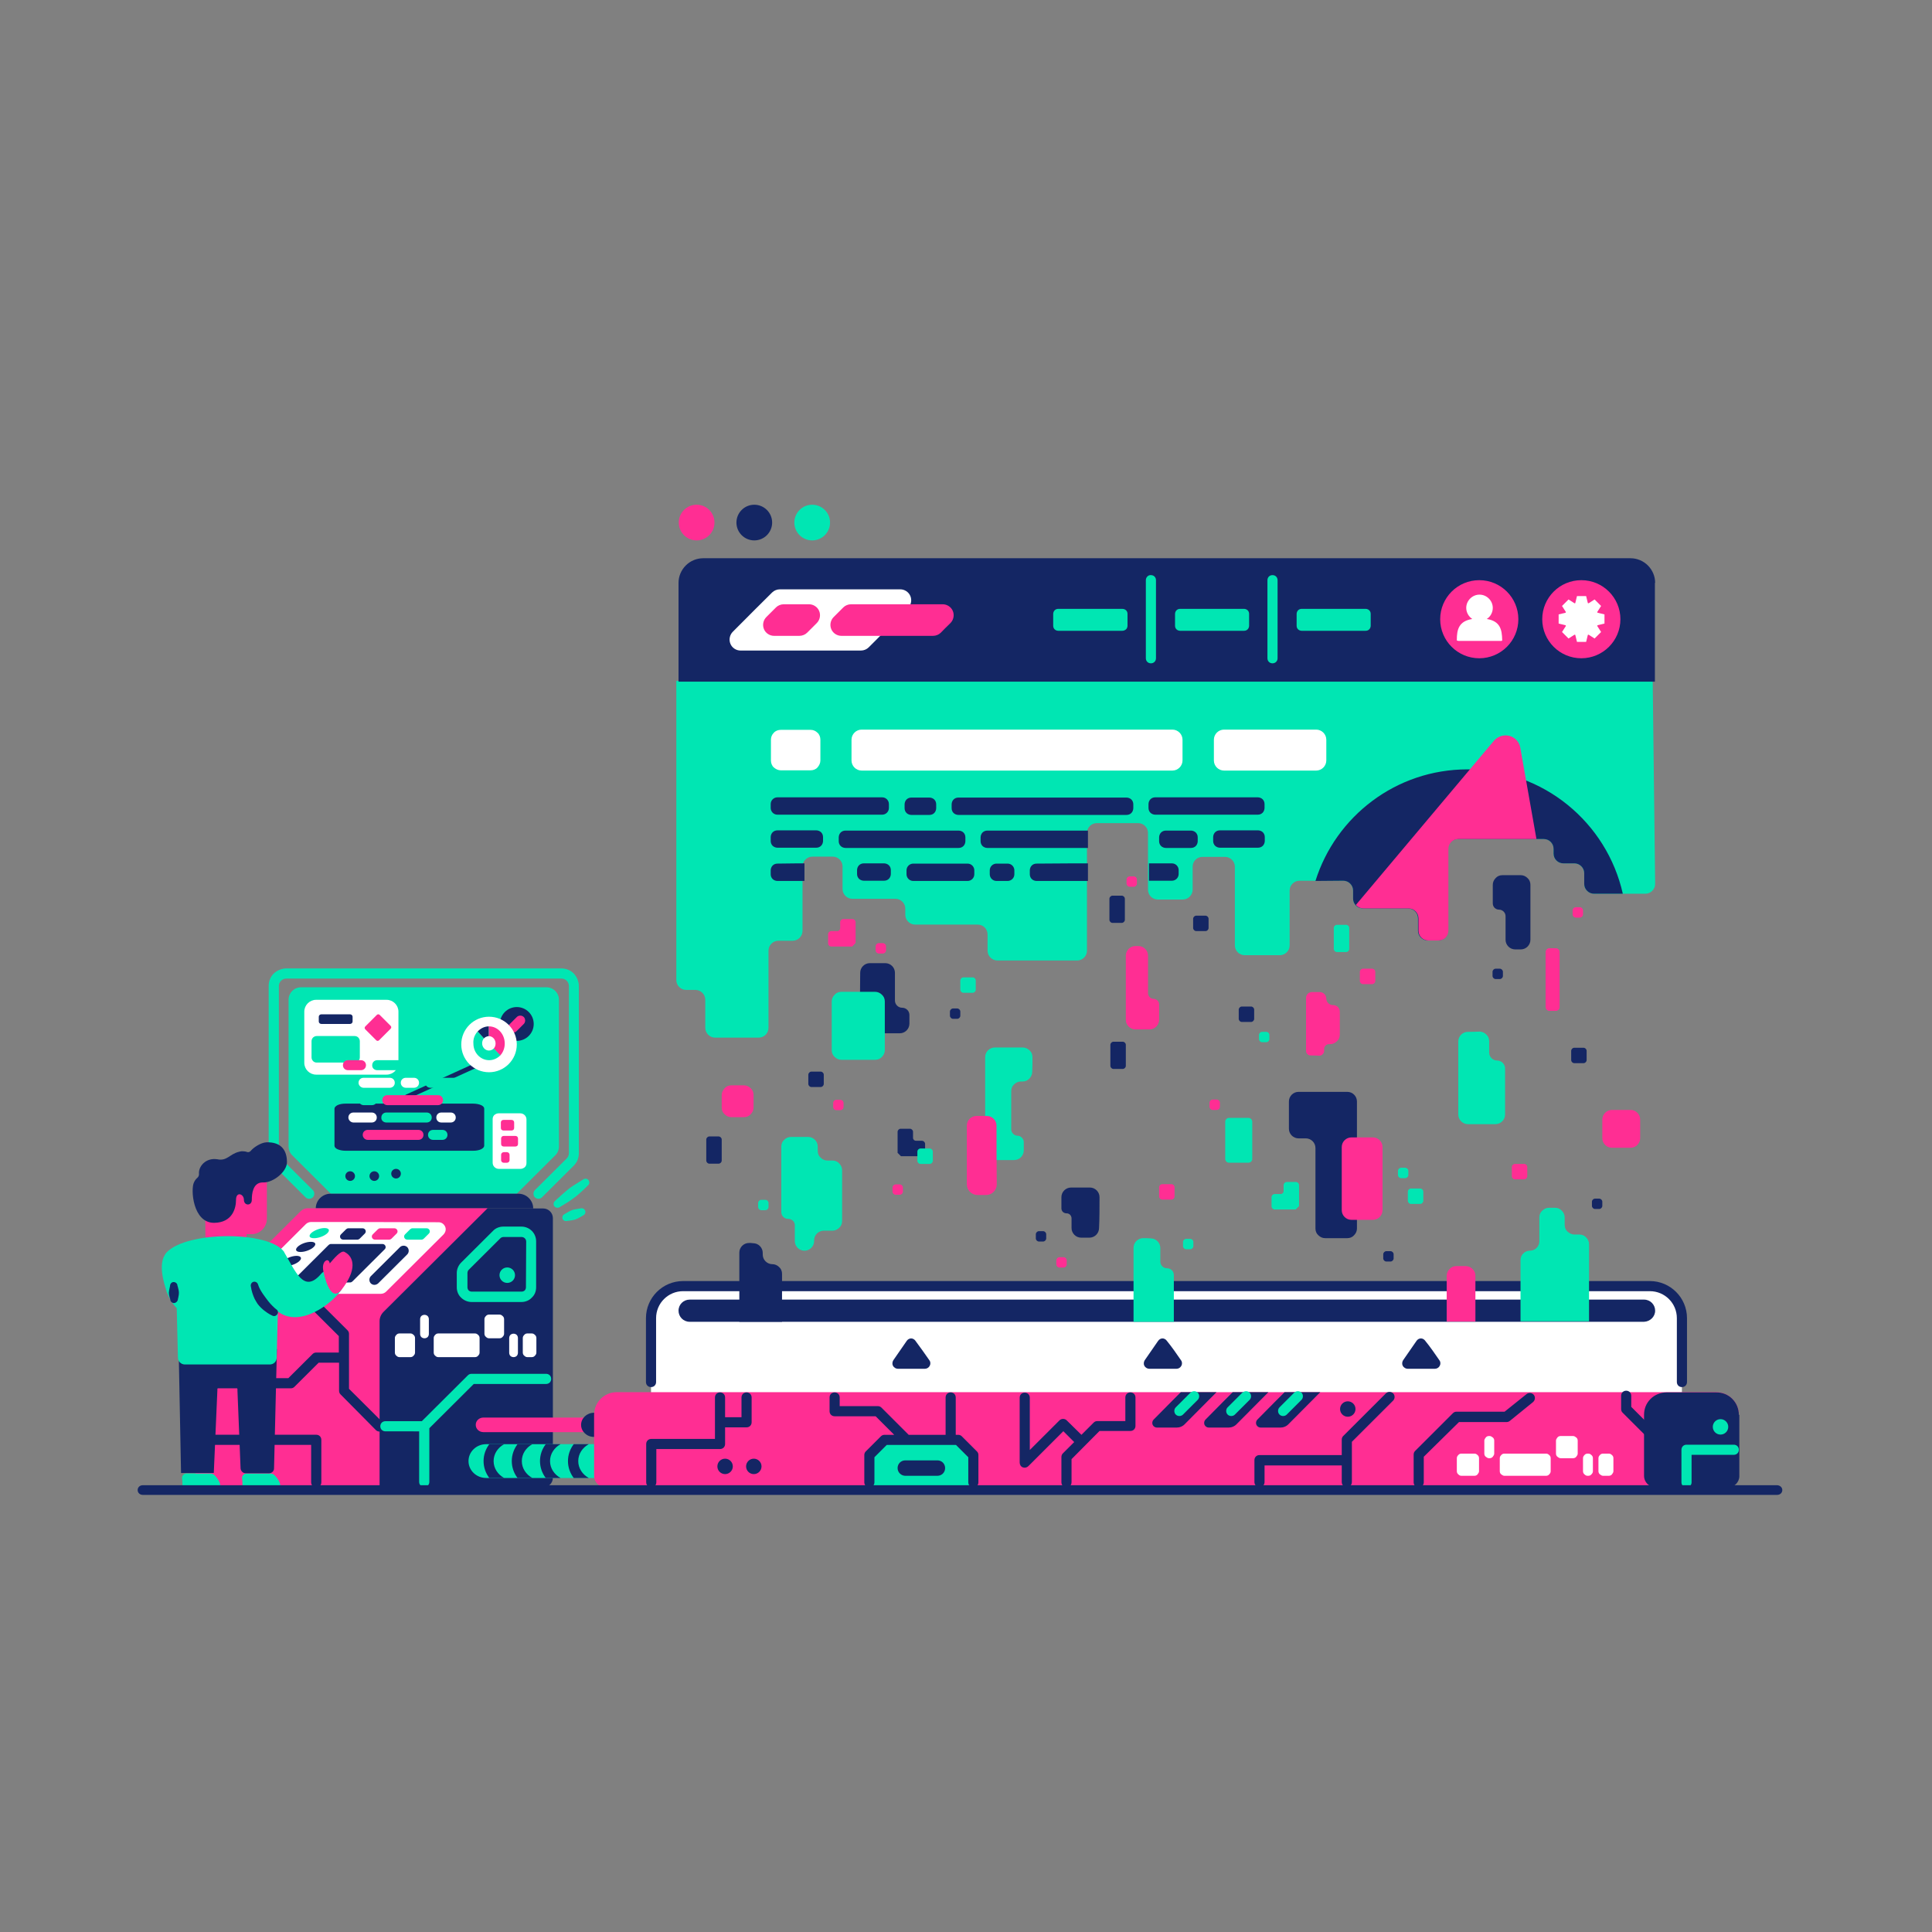 <?xml version="1.0" encoding="UTF-8"?><svg version="1.1" xmlns="http://www.w3.org/2000/svg" xmlns:xlink="http://www.w3.org/1999/xlink" viewBox="0 0 800 800" width="800" height="800" x="0px" y="0px">
    
    
    <rect x="0" y="0" width="800" height="800" fill="#808080" stroke="none"/>
    
    
    <!-- ITEM 0 -->
    <g>
        <defs>
            <clipPath id="clip-path-id-viewbox-item-0">
                <rect x="0.0" y="0.0" width="162.212" height="214.7"/>
            </clipPath>
        </defs>
        <g transform="translate(81.0 401.0) rotate(0.0 81.5 107.5) scale(1.005 1.001)">
            <g clip-path="url(#clip-path-id-viewbox-item-0)" transform="translate(-0.0 -0.0)">
                

<g>
	<path d="M43.5,7.8c-2.9,0-5.2,2.3-5.2,5.2c0,13.9,0,51.2,0,60.6c0,1.4,0.5,2.7,1.5,3.7c4.2,4.2,15.9,15.9,15.9,15.9   h76.6c0,0,11.7-11.7,15.9-15.9c1-1,1.5-2.3,1.5-3.7c0-9.4,0-46.7,0-60.6c0-2.9-2.3-5.2-5.2-5.2C125.9,7.8,62.2,7.8,43.5,7.8   L43.5,7.8z" style="fill:#00E6B3;"/>
	<path d="M139.1,99.3c0-3.3-2.7-6.1-6.1-6.1c-16.3,0-61.1,0-77.4,0c-3.3,0-6.1,2.7-6.1,6.1l0,0H139.1L139.1,99.3z" style="fill:#142664;"/>
	<path d="M55.9,214.6V99.3h87.3c2.2,0,4,1.8,4,4c0,17.8,0,89.7,0,107.4c0,2.2-1.8,4-4,4H55.9V214.6z" style="fill:#142664;"/>
	<path d="M4,214.6c-2.2,0-4-1.8-4-4c0-13.4,0-56.3,0-65.3c0-1.1,0.4-2.1,1.2-2.8c6.3-6.3,35.8-35.8,42.1-42.1   c0.7-0.7,1.8-1.2,2.8-1.2c11.1,0,74.2,0,74.2,0s-35,35-42.9,42.9c-1,1-1.6,2.4-1.6,3.8c0,12,0,68.7,0,68.7H4z" style="fill:#FF2E93;"/>
	<circle cx="128.4" cy="126.9" r="3.2" style="fill:#00E6B3;"/>
	<path d="M140.3,131.9v-19c0-3.4-2.7-6.1-6.1-6.1c-2.5,0-5.5,0-7.4,0c-1.6,0-3.2,0.6-4.3,1.8   c-2.9,2.9-10.3,10.3-13.1,13.1c-1.1,1.1-1.8,2.7-1.8,4.3c0,1.5,0,3.9,0,5.9c0,1.6,0.6,3.2,1.8,4.3c1.1,1.1,2.7,1.8,4.3,1.8   c5.4,0,15.1,0,20.5,0c1.6,0,3.2-0.6,4.3-1.8C139.7,135.1,140.3,133.6,140.3,131.9L140.3,131.9z M136.1,131.9c0,0.5-0.2,1-0.5,1.3   s-0.8,0.5-1.3,0.5c-5.4,0-15.1,0-20.5,0c-0.5,0-1-0.2-1.3-0.5s-0.5-0.8-0.5-1.3c0-2,0-4.4,0-5.9c0-0.5,0.2-1,0.5-1.3   c2.9-2.9,10.3-10.3,13.1-13.1c0.3-0.3,0.8-0.5,1.3-0.5c1.8,0,4.9,0,7.4,0c1,0,1.9,0.8,1.9,1.9L136.1,131.9L136.1,131.9z" style="fill:#00E6B3;"/>
	<path d="M47.6,197.1H3.8c-1.2,0-2.1-0.9-2.1-2.1c0-1.2,0.9-2.1,2.1-2.1h45.9c1.2,0,2.1,0.9,2.1,2.1v17.6   c0,1.2-0.9,2.1-2.1,2.1c-1.2,0-2.1-0.9-2.1-2.1V197.1z M59,158.9v-6.8l-18.2-18.2c-0.8-0.8-0.8-2.2,0-3s2.2-0.8,3,0l18.8,18.8   c0.4,0.4,0.6,0.9,0.6,1.5v22.7L77.3,188c0.8,0.8,0.8,2.2,0,3s-2.2,0.8-3,0l-14.6-14.8c-0.4-0.4-0.6-0.9-0.6-1.5v-11.6h-8.4l-10,10   c-0.4,0.4-0.9,0.6-1.5,0.6H3.8c-1.2,0-2.1-0.9-2.1-2.1s0.9-2.1,2.1-2.1h34.4l10-10c0.4-0.4,0.9-0.6,1.5-0.6L59,158.9L59,158.9z" style="fill:#142664;"/>
	<g>
		<path d="M23.8,134.5c-1.2,0-2.2-0.7-2.7-1.8s-0.2-2.3,0.6-3.2c7.3-7.3,20.3-20.3,23.7-23.7c0.5-0.5,1.3-0.9,2.1-0.9    c6.6,0,38.3,0,52.6,0.1c1.2,0,2.2,0.7,2.7,1.8s0.2,2.3-0.6,3.2c-7.3,7.3-20.2,20.2-23.7,23.7c-0.5,0.5-1.3,0.9-2.1,0.9H23.8V134.5    z" style="fill:#FFFFFF;"/>
		<path d="M42.3,130c-0.5,0-1-0.3-1.2-0.8s-0.1-1,0.3-1.4c3.8-3.8,11.6-11.6,13.4-13.4c0.2-0.2,0.6-0.4,0.9-0.4    c2.7,0,15.4,0,21.3,0c0.5,0,1,0.3,1.2,0.8s0.1,1-0.3,1.4c-3.8,3.8-11.6,11.6-13.3,13.3c-0.2,0.2-0.6,0.4-0.9,0.4    C60.9,130,48.2,130,42.3,130L42.3,130z" style="fill:#142664;"/>
		<path d="M75.2,130.3l12-12c0.8-0.8,0.8-2.2,0-3s-2.2-0.8-3,0l-12,12c-0.8,0.8-0.8,2.2,0,3S74.3,131.1,75.2,130.3z" style="fill:#142664;"/>
		<path d="M87.2,112.2c-0.5,0-1-0.3-1.2-0.8s-0.1-1,0.3-1.4c0.8-0.8,1.6-1.6,2.1-2.1c0.2-0.2,0.6-0.4,0.9-0.4    c1.1,0,3.8,0,5.9,0c0.5,0,1,0.3,1.2,0.8s0.1,1-0.3,1.4c-0.8,0.8-1.6,1.6-2.1,2.1c-0.2,0.2-0.6,0.4-0.9,0.4    C92,112.2,89.4,112.2,87.2,112.2z" style="fill:#00E6B3;"/>
		<path d="M73.9,112.2c-0.5,0-1-0.3-1.2-0.8s-0.1-1,0.3-1.4c0.8-0.8,1.6-1.6,2.1-2.1c0.2-0.2,0.6-0.4,0.9-0.4    c1.1,0,3.8,0,5.9,0c0.5,0,1,0.3,1.2,0.8s0.1,1-0.3,1.4c-0.8,0.8-1.6,1.6-2.1,2.1c-0.2,0.2-0.6,0.4-0.9,0.4    C78.7,112.2,76.1,112.2,73.9,112.2L73.9,112.2z" style="fill:#FF2E93;"/>
		<path d="M60.8,112.2c-0.5,0-1-0.3-1.2-0.8s-0.1-1,0.3-1.4c0.8-0.8,1.6-1.6,2.1-2.1c0.2-0.2,0.6-0.4,0.9-0.4    c1.1,0,3.8,0,5.9,0c0.5,0,1,0.3,1.2,0.8s0.1,1-0.3,1.4c-0.8,0.8-1.6,1.6-2.1,2.1c-0.2,0.2-0.6,0.4-0.9,0.4    C65.7,112.2,63,112.2,60.8,112.2z" style="fill:#142664;"/>
		<path d="M41.6,118.9c1.8,0,2.4,1,1.2,2.1c-1.2,1.2-3.6,2.1-5.5,2.1s-2.4-0.9-1.2-2.1    C37.3,119.9,39.7,118.9,41.6,118.9z" style="fill:#142664;"/>
		<path d="M47.5,113.1c1.8,0,2.4,0.9,1.2,2.1c-1.2,1.2-3.6,2.1-5.5,2.1c-1.8,0-2.4-0.9-1.2-2.1    C43.2,114,45.6,113.1,47.5,113.1z" style="fill:#142664;"/>
		<path d="M53.1,107.4c1.8,0,2.4,0.9,1.2,2.1c-1.2,1.2-3.6,2.1-5.5,2.1s-2.4-0.9-1.2-2.1    C48.8,108.4,51.2,107.4,53.1,107.4z" style="fill:#00E6B3;"/>
	</g>
	<g>
		<path d="M90.4,152.9c0-0.5-0.2-1-0.6-1.3c-0.4-0.4-0.8-0.6-1.3-0.6c-1.3,0-3.1,0-4.5,0c-0.5,0-1,0.2-1.3,0.6    c-0.4,0.4-0.6,0.8-0.6,1.3c0,1.7,0,4.3,0,6c0,0.5,0.2,1,0.6,1.3c0.4,0.4,0.8,0.6,1.3,0.6c1.3,0,3.1,0,4.5,0c0.5,0,1-0.2,1.3-0.6    c0.4-0.4,0.6-0.8,0.6-1.3C90.4,157.2,90.4,154.6,90.4,152.9z" style="fill:#FFFFFF;"/>
		<path d="M96.1,145.1c0-0.5-0.2-1-0.5-1.3s-0.8-0.5-1.3-0.5l0,0c-0.5,0-1,0.2-1.3,0.5s-0.5,0.8-0.5,1.3    c0,1.7,0,4.4,0,6.1c0,0.5,0.2,1,0.5,1.3s0.8,0.5,1.3,0.5l0,0c0.5,0,1-0.2,1.3-0.5s0.5-0.8,0.5-1.3    C96.1,149.4,96.1,146.8,96.1,145.1z" style="fill:#FFFFFF;"/>
		<path d="M132.8,152.9c0-0.5-0.2-1-0.5-1.3s-0.8-0.5-1.3-0.5l0,0c-0.5,0-1,0.2-1.3,0.5s-0.5,0.8-0.5,1.3    c0,1.7,0,4.4,0,6.1c0,0.5,0.2,1,0.5,1.3s0.8,0.5,1.3,0.5l0,0c0.5,0,1-0.2,1.3-0.5s0.5-0.8,0.5-1.3    C132.8,157.2,132.8,154.6,132.8,152.9z" style="fill:#FFFFFF;"/>
		<path d="M140.4,152.9c0-0.5-0.2-1-0.6-1.3c-0.4-0.4-0.8-0.6-1.3-0.6c-0.6,0-1.2,0-1.8,0c-0.5,0-1,0.2-1.3,0.6    c-0.4,0.4-0.6,0.8-0.6,1.3c0,1.7,0,4.3,0,6c0,0.5,0.2,1,0.6,1.3c0.4,0.4,0.8,0.6,1.3,0.6c0.6,0,1.2,0,1.8,0c0.5,0,1-0.2,1.3-0.6    c0.4-0.4,0.6-0.8,0.6-1.3C140.4,157.2,140.4,154.6,140.4,152.9z" style="fill:#FFFFFF;"/>
		<path d="M127.1,145.1c0-0.5-0.2-1-0.6-1.3c-0.4-0.4-0.8-0.6-1.3-0.6c-1.3,0-3,0-4.3,0c-0.5,0-1,0.2-1.3,0.6    c-0.4,0.4-0.6,0.8-0.6,1.3c0,1.7,0,4.3,0,6c0,0.5,0.2,1,0.6,1.3c0.4,0.4,0.8,0.6,1.3,0.6c1.3,0,3,0,4.3,0c0.5,0,1-0.2,1.3-0.6    c0.4-0.4,0.6-0.8,0.6-1.3C127.1,149.4,127.1,146.9,127.1,145.1z" style="fill:#FFFFFF;"/>
		<path d="M117,152.9c0-0.5-0.2-1-0.6-1.3c-0.4-0.4-0.8-0.6-1.3-0.6c-3.6,0-11.5,0-15.1,0c-0.5,0-1,0.2-1.3,0.6    c-0.4,0.4-0.6,0.8-0.6,1.3c0,1.7,0,4.3,0,6c0,0.5,0.2,1,0.6,1.3c0.4,0.4,0.8,0.6,1.3,0.6c3.6,0,11.5,0,15.1,0c0.5,0,1-0.2,1.3-0.6    c0.4-0.4,0.6-0.8,0.6-1.3C117,157.2,117,154.6,117,152.9z" style="fill:#FFFFFF;"/>
	</g>
	<path d="M93.2,187.3l19-19c0.4-0.4,0.9-0.6,1.5-0.6h30.7c1.2,0,2.1,0.9,2.1,2.1s-0.9,2.1-2.1,2.1h-29.8l-18.3,18.3   v22.2c0,1.2-0.9,2.1-2.1,2.1c-1.2,0-2.1-0.9-2.1-2.1v-20.9H78.2c-1.2,0-2.1-0.9-2.1-2.1c0-1.2,0.9-2.1,2.1-2.1H93.2L93.2,187.3z" style="fill:#00E6B3;"/>
	<path d="M150.1,98.7c0,0,1.3-0.8,3.1-1.9c0.9-0.6,2-1.3,3-2.1c0.6-0.4,1.1-0.9,1.7-1.4c2.1-1.8,3.7-3.5,3.7-3.5   c0.7-0.5,0.8-1.5,0.3-2.2s-1.5-0.8-2.2-0.3c0,0-2,1.2-4.3,2.7c-0.6,0.4-1.2,0.8-1.8,1.3c-1,0.8-1.9,1.6-2.8,2.4   c-1.6,1.4-2.7,2.5-2.7,2.5c-0.7,0.5-0.8,1.5-0.3,2.2C148.4,99.1,149.4,99.2,150.1,98.7L150.1,98.7z" style="fill:#00E6B3;"/>
	<path d="M153.3,104.4c0,0,0.7,0,1.7-0.2c0.5-0.1,1.1-0.2,1.6-0.4c0.3-0.1,0.6-0.3,0.9-0.4c1.2-0.6,2.1-1.2,2.1-1.2   c0.8-0.3,1.2-1.2,0.9-2s-1.2-1.2-2-0.9c0,0-1.1,0.1-2.4,0.4c-0.3,0.1-0.7,0.1-1,0.3c-0.6,0.2-1.1,0.5-1.5,0.7   c-0.9,0.5-1.5,0.9-1.5,0.9c-0.8,0.3-1.2,1.2-0.9,2S152.5,104.7,153.3,104.4z" style="fill:#00E6B3;"/>
	<path d="M142.7,94.7c0,0,9.4-9.4,13.1-13.1c1.4-1.4,2.1-3.2,2.1-5.2V7.3c0-1.9-0.8-3.8-2.1-5.2   c-1.4-1.4-3.2-2.1-5.2-2.1H37.4c-1.9,0-3.8,0.8-5.2,2.1c-1.4,1.4-2.1,3.2-2.1,5.2c0,15.2,0,58.9,0,69.1c0,1.9,0.8,3.8,2.1,5.2   c3.8,3.8,13.1,13.1,13.1,13.1c0.8,0.8,2.2,0.8,3,0s0.8-2.2,0-3c0,0-9.4-9.4-13.1-13.1c-0.6-0.6-0.9-1.4-0.9-2.2   c0-10.2,0-53.9,0-69.1c0-0.8,0.3-1.6,0.9-2.2s1.4-0.9,2.2-0.9c20.2,0,93.1,0,113.3,0c0.8,0,1.6,0.3,2.2,0.9   c0.6,0.6,0.9,1.4,0.9,2.2c0,15.2,0,58.9,0,69.1c0,0.8-0.3,1.6-0.9,2.2c-3.8,3.8-13.1,13.1-13.1,13.1c-0.8,0.8-0.8,2.2,0,3   S141.9,95.5,142.7,94.7z" style="fill:#00E6B3;"/>
</g>

            </g>
        </g>
    </g>
    
    <!-- ITEM 1 -->
    <g>
        <defs>
            <clipPath id="clip-path-id-viewbox-item-1">
                <rect x="0.0" y="0.0" width="79.77" height="143.809"/>
            </clipPath>
        </defs>
        <g transform="translate(67.0 473.0) rotate(0.0 39.5 72.0) scale(0.99 1.001)">
            <g clip-path="url(#clip-path-id-viewbox-item-1)" transform="translate(-0.0 -0.0)">
                

<g>
	<path d="M18.145,14.509h25.8c0,0,0,10.1,0,17.1c0,3.5-2.9,6.4-6.4,6.4h-2.1v0.8c0,1.1-0.9,1.9-1.9,1.9   c-3.3,0-10.1,0-13.4,0c-1.1,0-1.9-0.9-1.9-1.9C18.145,32.709,18.145,14.509,18.145,14.509L18.145,14.509z" style="fill:#FF2E93;"/>
	<path d="M8.645,142.409c0,0.4,0.2,0.8,0.4,1c0.3,0.3,0.6,0.4,1,0.4c3.2,0,10.8,0,13.5,0c0.6,0,1.1-0.4,1.1-1   c-0.1-1.1-0.5-3.1-2.6-5.1c-0.5-0.5-1.1-0.7-1.8-0.7c-2.1,0-7.1,0-9.9,0c-1,0-1.9,0.8-1.9,1.9   C8.645,139.909,8.645,141.309,8.645,142.409L8.645,142.409z" style="fill:#00E6B3;"/>
	<path d="M33.745,142.409c0,0.4,0.2,0.8,0.4,1c0.3,0.3,0.6,0.4,1,0.4c3.2,0,10.8,0,13.5,0c0.6,0,1.1-0.4,1.1-1   c-0.1-1.1-0.5-3.1-2.6-5.1c-0.5-0.5-1.1-0.7-1.8-0.7c-2.1,0-7.1,0-9.9,0c-1,0-1.9,0.8-1.9,1.9   C33.745,139.909,33.745,141.309,33.745,142.409L33.745,142.409z" style="fill:#00E6B3;"/>
	<path d="M48.145,85.509c0,0-1,39.9-1.2,49.4c0,1.1-0.9,2-2.1,2c-2.6,0-7.2,0-9.8,0c-1.1,0-2-0.9-2.1-2   c-0.3-7.3-1.3-32.1-1.3-32.1c0-0.2,0-0.4,0-0.6v-0.1c-0.3-2.8-8.2-2.7-8.4,0v0.1c0,0.1,0,0.3,0,0.4l0,0l-1.5,34.2h-13.7l-1-51.3   H48.145z" style="fill:#142664;"/>
	<path d="M1.145,46.809c0.2-0.4,0.5-0.9,1-1.4c8.7-8.7,42.6-8.8,49-0.1v0.1c4.7,7.8,8.2,17.4,15.4,9.1   c4.5-5.1,11.9,1.9,8.3,6.9c-3.9,5.4-17,15.5-26.3,8.6l-0.5,19.1c0,1.6-1.3,2.8-2.9,2.8c-7.5,0-28,0-35.5,0c-1.6,0-2.9-1.3-2.9-2.8   l-0.5-20.5c-1.6-1.6-3-3.8-4.2-6.7C2.245,61.809-1.955,52.009,1.145,46.809L1.145,46.809z" style="fill:#00E6B3;"/>
	<path d="M47.745,69.009c0,0-1-0.8-2.3-2.2c-0.6-0.7-1.3-1.5-2-2.5c-0.4-0.5-0.7-1-1.1-1.5c-0.8-1.2-1.6-2.4-2.1-4   c-0.2-0.8-1.1-1.3-1.9-1.1s-1.3,1.1-1.1,1.9c0.3,2,0.9,3.7,1.6,5.2c0.4,0.7,0.8,1.4,1.2,2c0.9,1.2,1.9,2.1,2.8,2.8   c1.9,1.5,3.4,2.1,3.4,2.1c0.8,0.4,1.7,0.1,2.1-0.7C48.845,70.409,48.545,69.409,47.745,69.009L47.745,69.009z" style="fill:#142664;"/>
	<path d="M70.245,50.109c1.5-1.7,4.6-5.5,6.1-4.8c4.3,2.1,5.2,7.6-1.1,15.6c-5,6.4-7.6-7.3-7.6-7.3l0,0   c-0.6-2.4,0-4,0.9-4.6C69.245,48.509,70.045,48.809,70.245,50.109L70.245,50.109z" style="fill:#FF2E93;"/>
	<path d="M23.145,7.009c4.2,0.9,5.2-2.2,9.2-3.1l0.4-0.1c0.3-0.1,0.7-0.1,1.1-0.1c0.6,0,1.3,0.1,1.8,0.3   c0.5,0.2,1.1,0,1.5-0.4c1.3-1.6,4.4-3.5,6.6-3.6c6-0.2,8.6,3.1,8.6,8.2c0,4-5.7,8.4-9.7,8.4c-0.2,0-0.4,0-0.6,0   c-4,0.1-4.4,4.8-4.4,7.2c0,2.6-3.3,2.5-3.3,0s-3.3-3.6-3.3,0s-1.6,9.4-9.1,9.5c-9.1,0.1-9.9-14.1-8.5-16.7l0,0   c0.3-0.7,0.8-1.4,1.4-1.9c0.5-0.4,0.8-1.1,0.7-1.8l0,0C15.345,10.009,18.345,6.309,23.145,7.009L23.145,7.009L23.145,7.009z" style="fill:#142664;"/>
	<path d="M6.745,64.809c0,0,0.2-0.6,0.3-1.4c0.1-0.4,0.1-0.9,0.1-1.4c0-0.3-0.1-0.6-0.1-0.8c-0.2-1.1-0.5-1.9-0.5-1.9   c0-0.9-0.8-1.5-1.6-1.5c-0.9,0-1.5,0.8-1.5,1.6c0,0-0.2,0.9-0.4,2c0,0.3-0.1,0.6-0.1,0.8c0,0.5,0.1,1,0.2,1.4   c0.2,0.8,0.4,1.4,0.4,1.4c0,0.9,0.8,1.5,1.6,1.5C6.045,66.409,6.745,65.609,6.745,64.809z" style="fill:#142664;"/>
</g>

            </g>
        </g>
    </g>
    
    <!-- ITEM 2 -->
    <g>
        <defs>
            <clipPath id="clip-path-id-viewbox-item-2">
                <rect x="0.0" y="0.0" width="79.4" height="63.1"/>
            </clipPath>
        </defs>
        <g transform="translate(126.0 414.0) rotate(0.0 19.5 15.5) scale(0.491 0.491)">
            <g clip-path="url(#clip-path-id-viewbox-item-2)" transform="translate(-0.0 -0.0)">
                

<path d="M79.4,10c0-5.5-4.5-10-10-10C54.1,0,25.2,0,10,0C4.5,0,0,4.5,0,10c0,11.8,0,31.3,0,43.1c0,5.5,4.5,10,10,10  c15.3,0,44.2,0,59.4,0c5.5,0,10-4.5,10-10C79.4,41.2,79.4,21.8,79.4,10L79.4,10z" style="fill:#ffffff;"/>

            </g>
        </g>
    </g>
    
    <!-- ITEM 3 -->
    <g>
        <defs>
            <clipPath id="clip-path-id-viewbox-item-3">
                <rect x="0.0" y="0.0" width="77.5" height="42.1"/>
            </clipPath>
        </defs>
        <g transform="translate(129.0 429.0) rotate(0.0 10.0 5.5) scale(0.258 0.261)">
            <g clip-path="url(#clip-path-id-viewbox-item-3)" transform="translate(-0.0 -0.0)">
                

<path d="M77.5,8.3c0-2.2-0.9-4.3-2.4-5.9C73.5,0.8,71.4,0,69.2,0c-14.9,0-46,0-60.9,0C6.1,0,4,0.9,2.4,2.4  C0.8,4,0,6.1,0,8.3c0,7.4,0,18.1,0,25.5c0,2.2,0.9,4.3,2.4,5.9c1.6,1.6,3.7,2.4,5.9,2.4c14.9,0,46,0,60.9,0c2.2,0,4.3-0.9,5.9-2.4  c1.6-1.6,2.4-3.7,2.4-5.9C77.5,26.4,77.5,15.7,77.5,8.3z" style="fill:#00E6B3;"/>

            </g>
        </g>
    </g>
    
    <!-- ITEM 4 -->
    <g>
        <defs>
            <clipPath id="clip-path-id-viewbox-item-4">
                <rect x="0.0" y="0.0" width="107.7" height="70.7"/>
            </clipPath>
        </defs>
        <g transform="translate(148.0 424.0) rotate(-90 21.5 31.0) scale(0.399 0.877)">
            <g clip-path="url(#clip-path-id-viewbox-item-4)" transform="translate(-0.0 -0.0)">
                

<path d="M48.9,37.1v28.4c0,1.4-0.6,2.7-1.5,3.7c-1,1-2.3,1.5-3.7,1.5H5.2c-1.4,0-2.7-0.6-3.7-1.5c-1-1-1.5-2.3-1.5-3.7  V5.2c0-1.4,0.6-2.7,1.5-3.7c1-1,2.3-1.5,3.7-1.5h38.5c1.4,0,2.7,0.6,3.7,1.5c1,1,1.5,2.3,1.5,3.7v28h8c0.5,0,1,0.2,1.4,0.6  l31.8,31.8h15.7c1.1,0,1.9,0.9,1.9,1.9c0,1.1-0.9,1.9-1.9,1.9H89.3c-0.5,0-1-0.2-1.4-0.6L56.1,37h-7.2V37.1z" style="fill:#142664;"/>

            </g>
        </g>
    </g>
    
    <!-- ITEM 5 -->
    <g>
        <defs>
            <clipPath id="clip-path-id-viewbox-item-5">
                <rect x="0.0" y="0.0" width="66.7" height="14.8"/>
            </clipPath>
        </defs>
        <g transform="translate(194.0 598.0) rotate(0.0 33.0 7.0) scale(0.99 0.946)">
            <g clip-path="url(#clip-path-id-viewbox-item-5)" transform="translate(-0.0 -0.0)">
                

<g>
	<path d="M66.7,7.4c0-4.1-3.3-7.4-7.4-7.4H7.4C3.3,0,0,3.3,0,7.4c0,4.1,3.3,7.4,7.4,7.4h51.9   C63.4,14.8,66.7,11.5,66.7,7.4" style="fill:#00E6B3;"/>
	<path d="M14.9,0c-2.6,1.5-4.4,4.2-4.4,7.4s1.8,5.9,4.4,7.4H8.7c-1.5-2.1-2.4-4.6-2.4-7.4c0-2.8,0.9-5.3,2.4-7.4H14.9z" style="fill:#142664;"/>
	<path d="M26.7,0c-2.6,1.5-4.4,4.2-4.4,7.4s1.8,5.9,4.4,7.4h-6.2c-1.5-2.1-2.4-4.6-2.4-7.4c0-2.8,0.9-5.3,2.4-7.4H26.7z   " style="fill:#142664;"/>
	<path d="M38.5,0c-2.6,1.5-4.4,4.2-4.4,7.4s1.8,5.9,4.4,7.4h-6.2c-1.5-2.1-2.4-4.6-2.4-7.4c0-2.8,0.9-5.3,2.4-7.4H38.5z   " style="fill:#142664;"/>
	<path d="M50.3,0c-2.6,1.5-4.4,4.2-4.4,7.4s1.8,5.9,4.4,7.4H44c-1.5-2.1-2.4-4.6-2.4-7.4c0-2.8,0.9-5.3,2.4-7.4H50.3z" style="fill:#142664;"/>
</g>

            </g>
        </g>
    </g>
    
    <!-- ITEM 6 -->
    <g>
        <defs>
            <clipPath id="clip-path-id-viewbox-item-6">
                <rect x="0.0" y="0.0" width="62.1" height="10.6"/>
            </clipPath>
        </defs>
        <g transform="translate(197.0 585.0) rotate(0.0 31.0 5.0) scale(0.998 0.943)">
            <g clip-path="url(#clip-path-id-viewbox-item-6)" transform="translate(-0.0 -0.0)">
                

<g>
	<path d="M56.8,2.1H3.2C1.4,2.1,0,3.5,0,5.3s1.4,3.2,3.2,3.2h53.6c1.8,0,3.2-1.4,3.2-3.2C60,3.6,58.6,2.1,56.8,2.1z" style="fill:#FF2E93;"/>
	<path d="M56.8,0H49c-2.9,0-5.3,2.4-5.3,5.3c0,2.9,2.4,5.3,5.3,5.3h7.8c2.9,0,5.3-2.4,5.3-5.3S59.8,0,56.8,0z" style="fill:#142664;"/>
</g>

            </g>
        </g>
    </g>
    
    <!-- ITEM 7 -->
    <g>
        <defs>
            <clipPath id="clip-path-id-viewbox-item-7">
                <rect x="0.0" y="0.0" width="474.7" height="407.7"/>
            </clipPath>
        </defs>
        <g transform="translate(246.0 209.0) rotate(0.0 237.0 203.5) scale(0.999 0.998)">
            <g clip-path="url(#clip-path-id-viewbox-item-7)" transform="translate(-0.0 -0.0)">
                

<g>
	<path d="M450.9,337.5c0-7.4-6-13.3-13.3-13.3c-63.7,0-336.9,0-400.7,0c-7.4,0-13.3,6-13.3,13.3c0,14.6,0,36.1,0,36.1   h427.3V337.5L450.9,337.5z" style="fill:#FFFFFF;"/>
	<path d="M453,364v-26.5c0-8.5-6.9-15.4-15.4-15.4c-63.7,0-336.9,0-400.7,0c-8.5,0-15.4,6.9-15.4,15.4   c0,11.6,0,26.5,0,26.5c0,1.2,0.9,2.1,2.1,2.1s2.1-0.9,2.1-2.1c0,0,0-15,0-26.5c0-6.2,5-11.2,11.2-11.2c63.7,0,336.9,0,400.7,0   c6.2,0,11.2,5,11.2,11.2V364c0,1.2,0.9,2.1,2.1,2.1S453,365.2,453,364z" style="fill:#142664;"/>
	<path d="M110.2,215.3c0,2.2,1.8,4,4,4c3.6,0,8.9,0,12.5,0c2.2,0,4-1.8,4-4v-3.6c0-1.7-1.4-3-3-3l0,0c-1.7,0-3-1.4-3-3   c0-3.1,0-8.1,0-11.5c0-2.2-1.8-4-4-4c-2,0-4.4,0-6.4,0c-2.2,0-4,1.8-4,4C110.2,199.7,110.2,209.8,110.2,215.3L110.2,215.3z" style="fill:#142664;"/>
	<path d="M209.5,287.3c0-2.2-1.8-4-4-4c-2.4,0-5.4,0-7.8,0c-2.2,0-4,1.8-4,4v4.6c0,0.6,0.2,1.1,0.6,1.5   c0.4,0.4,1,0.6,1.5,0.6l0,0c0.6,0,1.1,0.2,1.5,0.6c0.4,0.4,0.6,1,0.6,1.5c0,1.2,0,2.6,0,4c0,2.2,1.8,4,4,4c1.1,0,2.3,0,3.4,0   c2.2,0,4-1.8,4-4C209.5,296.6,209.5,291.1,209.5,287.3L209.5,287.3z" style="fill:#142664;"/>
	<path d="M316.2,247.6c0-2.2-1.8-4-4-4c-5.4,0-14.8,0-20.2,0c-2.2,0-4,1.8-4,4c0,3.3,0,8,0,11.3c0,2.2,1.8,4,4,4   c1,0,2,0,3,0c2.2,0,4,1.8,4,4c0,7.9,0,25.5,0,33.4c0,1.1,0.4,2.1,1.2,2.8c0.8,0.8,1.8,1.2,2.8,1.2c2.8,0,6.4,0,9.2,0   c1.1,0,2.1-0.4,2.8-1.2c0.8-0.8,1.2-1.8,1.2-2.8C316.2,289.3,316.2,258.6,316.2,247.6L316.2,247.6z" style="fill:#142664;"/>
	<path d="M439.8,157.3c0,1.1-0.4,2.1-1.2,2.9s-1.8,1.2-2.9,1.2c-5.6,0-15.6,0-21.2,0c-1.1,0-2.1-0.4-2.9-1.2   c-0.8-0.8-1.2-1.8-1.2-2.9c0-1.4,0-3,0-4.4c0-1.1-0.4-2.1-1.2-2.9s-1.8-1.2-2.9-1.2h-4.5c-2.3,0-4.1-1.8-4.1-4.1c0-0.6,0-1.3,0-1.9   c0-2.3-1.8-4.1-4.1-4.1c-8.3,0-27.2,0-35.6,0c-2.2,0-4.1,1.8-4.1,4.1c0,8,0,25.9,0,33.9c0,2.3-1.8,4.1-4.1,4.1c-1.3,0-2.8,0-4.2,0   c-2.3,0-4.1-1.8-4.1-4.1c0-1.6,0-3.5,0-5.1c0-2.2-1.8-4.1-4.1-4.1c-5.1,0-13.7,0-18.7,0c-1.1,0-2.1-0.4-2.9-1.2   c-0.8-0.8-1.2-1.8-1.2-2.9s0-2.2,0-3.3c0-1.1-0.4-2.1-1.2-2.9s-1.8-1.2-2.9-1.2c-4.9,0-13.2,0-18.1,0c-2.2,0-4.1,1.8-4.1,4.1   c0,5.9,0,16.8,0,22.7c0,1.1-0.4,2.1-1.2,2.9s-1.8,1.2-2.9,1.2h-14.5c-1.1,0-2.1-0.4-2.9-1.2c-0.8-0.8-1.2-1.8-1.2-2.9   c0-7.8,0-24.8,0-32.6c0-2.2-1.8-4.1-4.1-4.1c-2.8,0-6.5,0-9.3,0c-2.3,0-4.1,1.8-4.1,4.1c0,2.9,0,6.7,0,9.5c0,2.2-1.8,4.1-4.1,4.1   c-3.1,0-7.2,0-10.3,0c-2.3,0-4.1-1.8-4.1-4.1c0-6.1,0-17.5,0-23.5c0-1.1-0.4-2.1-1.2-2.9c-0.8-0.8-1.8-1.2-2.9-1.2   c-4.7,0-12.4,0-17.1,0c-1.1,0-2.1,0.4-2.9,1.2c-0.8,0.8-1.2,1.8-1.2,2.9c0,10.5,0,38.4,0,48.8c0,1.1-0.4,2.1-1.2,2.9   c-0.8,0.8-1.8,1.2-2.9,1.2c-7.9,0-25.1,0-33,0c-2.2,0-4.1-1.8-4.1-4.1c0-2.1,0-4.7,0-6.7c0-2.3-1.8-4.1-4.1-4.1   c-6.5,0-19.3,0-25.9,0c-1.1,0-2.1-0.4-2.9-1.2c-0.8-0.8-1.2-1.8-1.2-2.9c0-0.8,0-1.7,0-2.5c0-1.1-0.4-2.1-1.2-2.9   c-0.8-0.8-1.8-1.2-2.9-1.2c-4.9,0-12.9,0-17.8,0c-1.1,0-2.1-0.4-2.9-1.2c-0.8-0.8-1.2-1.8-1.2-2.9c0-2.8,0-6.5,0-9.3   c0-1.1-0.4-2.1-1.2-2.9c-0.8-0.8-1.8-1.2-2.9-1.2c-2.5,0-5.8,0-8.4,0c-2.2,0-4.1,1.8-4.1,4.1c0,6.7,0,20,0,26.7   c0,2.2-1.8,4.1-4.1,4.1c-1.8,0-4,0-5.9,0c-2.2,0-4.1,1.8-4.1,4.1c0,7.7,0,24.3,0,32c0,2.3-1.8,4.1-4.1,4.1c-4.9,0-13.1,0-18,0   c-1.1,0-2.1-0.4-2.9-1.2c-0.8-0.8-1.2-1.8-1.2-2.9c0-3.4,0-8.2,0-11.6c0-2.2-1.8-4.1-4.1-4.1c-1.2,0-2.6,0-3.8,0   c-1.1,0-2.1-0.4-2.9-1.2c-0.8-0.8-1.2-1.8-1.2-2.9c0-21.8,0-124.1,0-124.1h404.7L439.8,157.3L439.8,157.3z" style="fill:#00E6B3;"/>
	<path d="M299,156.1c8.4-26.8,33.4-46.3,63-46.3c31.5,0,57.8,22.1,64.4,51.6h-11.9c-1.1,0-2.1-0.4-2.9-1.2   c-0.8-0.8-1.2-1.8-1.2-2.9c0-1.4,0-3,0-4.4c0-1.1-0.4-2.1-1.2-2.9s-1.8-1.2-2.9-1.2h-4.5c-2.3,0-4.1-1.8-4.1-4.1c0-0.6,0-1.3,0-1.9   c0-2.3-1.8-4.1-4.1-4.1c-8.3,0-27.2,0-35.6,0c-2.2,0-4.1,1.8-4.1,4.1c0,8,0,25.9,0,33.9c0,2.3-1.8,4.1-4.1,4.1c-1.3,0-2.8,0-4.2,0   c-2.3,0-4.1-1.8-4.1-4.1c0-1.6,0-3.5,0-5.1c0-2.2-1.8-4.1-4.1-4.1c-5.1,0-13.7,0-18.7,0c-1.1,0-2.1-0.4-2.9-1.2   c-0.8-0.8-1.2-1.8-1.2-2.9s0-2.2,0-3.3c0-1.1-0.4-2.1-1.2-2.9s-1.8-1.2-2.9-1.2L299,156.1L299,156.1z" style="fill:#142664;"/>
	<path d="M315.8,166L373,97.9c1.6-1.8,4-2.6,6.4-2c2.3,0.6,4.1,2.5,4.5,4.9l6.7,37.9h-32.4c-2.2,0-4.1,1.8-4.1,4.1   c0,8,0,25.9,0,33.9c0,2.3-1.8,4.1-4.1,4.1c-1.3,0-2.8,0-4.2,0c-2.3,0-4.1-1.8-4.1-4.1c0-1.6,0-3.5,0-5.1c0-2.2-1.8-4.1-4.1-4.1   c-5.1,0-13.7,0-18.7,0c-1.1,0-2.1-0.4-2.9-1.2C315.9,166.2,315.9,166.1,315.8,166L315.8,166z" style="fill:#FF2E93;"/>
	<path d="M439.8,32.4c0-2.7-1.1-5.3-3-7.2s-4.5-3-7.2-3c-56.1,0-328.3,0-384.4,0c-2.7,0-5.3,1.1-7.2,3   c-1.9,1.9-3,4.5-3,7.2c0,14.9,0,41,0,41h404.7v-41H439.8z" style="fill:#142664;"/>
	<path d="M130.1,42.9c1.3-1.3,1.7-3.3,1-5s-2.4-2.8-4.2-2.8c-15.5,0-42.5,0-49.9,0c-1.2,0-2.4,0.5-3.2,1.3   c-3,3-10.5,10.4-16.3,16.3c-1.3,1.3-1.7,3.3-1,5s2.4,2.8,4.2,2.8c15.5,0,42.5,0,49.9,0c1.2,0,2.4-0.5,3.2-1.3   C116.8,56.2,124.3,48.7,130.1,42.9L130.1,42.9z" style="fill:#FFFFFF;"/>
	<path d="M228.7,31.3v32.4c0,1.2,0.9,2.1,2.1,2.1s2.1-0.9,2.1-2.1V31.3c0-1.2-0.9-2.1-2.1-2.1   C229.7,29.1,228.7,30.1,228.7,31.3L228.7,31.3z" style="fill:#00E6B3;"/>
	<path d="M279.1,31.3v32.4c0,1.2,0.9,2.1,2.1,2.1s2.1-0.9,2.1-2.1V31.3c0-1.2-0.9-2.1-2.1-2.1S279.1,30.1,279.1,31.3   L279.1,31.3z" style="fill:#00E6B3;"/>
	<path d="M221.1,45.3c0-0.6-0.2-1.1-0.6-1.5s-1-0.6-1.6-0.6c-5.7,0-20.8,0-26.5,0c-0.6,0-1.1,0.2-1.5,0.6   s-0.6,1-0.6,1.5c0,1.5,0,3.4,0,4.9c0,0.6,0.2,1.1,0.6,1.5s1,0.6,1.5,0.6c5.7,0,20.8,0,26.5,0c0.6,0,1.1-0.2,1.6-0.6   c0.4-0.4,0.6-1,0.6-1.5C221.1,48.7,221.1,46.8,221.1,45.3z" style="fill:#00E6B3;"/>
	<path d="M271.5,45.3c0-0.6-0.2-1.1-0.6-1.5c-0.4-0.4-1-0.6-1.5-0.6c-5.7,0-20.8,0-26.5,0c-0.6,0-1.1,0.2-1.5,0.6   c-0.4,0.4-0.6,1-0.6,1.5c0,1.5,0,3.4,0,4.9c0,0.6,0.2,1.1,0.6,1.5s1,0.6,1.5,0.6c5.7,0,20.8,0,26.5,0c0.6,0,1.1-0.2,1.5-0.6   s0.6-1,0.6-1.5C271.5,48.7,271.5,46.8,271.5,45.3z" style="fill:#00E6B3;"/>
	<path d="M321.9,45.3c0-0.6-0.2-1.1-0.6-1.5s-1-0.6-1.5-0.6c-5.7,0-20.8,0-26.5,0c-0.6,0-1.1,0.2-1.5,0.6   c-0.4,0.4-0.6,1-0.6,1.5c0,1.5,0,3.4,0,4.9c0,0.6,0.2,1.1,0.6,1.5c0.4,0.4,1,0.6,1.5,0.6c5.7,0,20.8,0,26.5,0   c0.6,0,1.1-0.2,1.5-0.6s0.6-1,0.6-1.5C321.9,48.7,321.9,46.8,321.9,45.3z" style="fill:#00E6B3;"/>
	<circle cx="366.9" cy="47.5" r="16.2" style="fill:#FF2E93;"/>
	<circle cx="42.5" cy="7.4" r="7.4" style="fill:#FF2E93;"/>
	<circle cx="66.4" cy="7.4" r="7.4" style="fill:#142664;"/>
	<circle cx="90.4" cy="7.4" r="7.4" style="fill:#00E6B3;"/>
	<circle cx="409.2" cy="47.5" r="16.2" style="fill:#FF2E93;"/>
	<path d="M93.8,97.5c0-1.1-0.4-2.2-1.2-2.9c-0.8-0.8-1.8-1.2-2.9-1.2c-3.6,0-8.7,0-12.3,0c-1.1,0-2.2,0.4-2.9,1.2   c-0.8,0.8-1.2,1.8-1.2,2.9c0,2.6,0,6,0,8.6c0,1.1,0.4,2.2,1.2,2.9s1.8,1.2,2.9,1.2c3.6,0,8.7,0,12.3,0c1.1,0,2.2-0.4,2.9-1.2   s1.2-1.8,1.2-2.9C93.8,103.5,93.8,100.1,93.8,97.5z" style="fill:#FFFFFF;"/>
	<path d="M243.9,97.5c0-2.3-1.9-4.2-4.2-4.2c-20.3,0-108.6,0-128.8,0c-2.3,0-4.2,1.9-4.2,4.2c0,2.6,0,6,0,8.6   c0,2.3,1.9,4.2,4.2,4.2c20.3,0,108.6,0,128.8,0c2.3,0,4.2-1.9,4.2-4.2C243.9,103.5,243.9,100.1,243.9,97.5z" style="fill:#FFFFFF;"/>
	<path d="M303.5,97.5c0-2.3-1.9-4.2-4.2-4.2h-38.2c-2.3,0-4.2,1.9-4.2,4.2v8.6c0,2.3,1.9,4.2,4.2,4.2h38.2   c2.3,0,4.2-1.9,4.2-4.2V97.5z" style="fill:#FFFFFF;"/>
	<path d="M406.7,40.8l0.7-2.9h3.8l0.7,2.9c0.1,0,0.2,0.1,0.3,0.1l2.5-1.6l2.7,2.7l-1.6,2.5c0,0.1,0.1,0.2,0.1,0.3   l2.9,0.7v3.8l-2.9,0.7c0,0.1-0.1,0.2-0.1,0.3l1.6,2.5l-2.7,2.7l-2.5-1.6c-0.1,0-0.2,0.1-0.3,0.1l-0.7,2.9h-3.8l-0.7-2.9   c-0.1,0-0.2-0.1-0.3-0.1l-2.5,1.6l-2.7-2.7l1.6-2.5c0-0.1-0.1-0.2-0.1-0.3l-2.9-0.7v-3.8l2.9-0.7c0-0.1,0.1-0.2,0.1-0.3l-1.6-2.5   l2.7-2.7l2.5,1.6C406.5,40.9,406.6,40.9,406.7,40.8z M409.2,44.2c1.8,0,3.2,1.5,3.2,3.2c0,1.8-1.5,3.2-3.2,3.2   c-1.8,0-3.2-1.5-3.2-3.2S407.4,44.2,409.2,44.2z" style="fill:#FFFFFF;"/>
	<path d="M92.1,135.1c0.7,0,1.5,0.3,2,0.8s0.8,1.2,0.8,2c0,0.5,0,1.1,0,1.6c0,0.7-0.3,1.5-0.8,2s-1.2,0.8-2,0.8   c-4.2,0-12,0-16.1,0c-0.7,0-1.5-0.3-2-0.8s-0.8-1.2-0.8-2c0-0.5,0-1.1,0-1.6c0-0.7,0.3-1.5,0.8-2s1.2-0.8,2-0.8   C80.2,135.1,87.9,135.1,92.1,135.1z M153.9,139.6c0,0.7-0.3,1.5-0.8,2s-1.2,0.8-2,0.8c-9.1,0-37.8,0-46.9,0c-0.7,0-1.5-0.3-2-0.8   s-0.8-1.2-0.8-2c0-0.5,0-1.1,0-1.6c0-0.7,0.3-1.5,0.8-2s1.2-0.8,2-0.8c9.1,0,37.8,0,46.9,0c0.7,0,1.5,0.3,2,0.8s0.8,1.2,0.8,2   C153.9,138.5,153.9,139,153.9,139.6z M204.7,142.4H163c-0.7,0-1.5-0.3-2-0.8s-0.8-1.2-0.8-2c0-0.5,0-1.1,0-1.6c0-0.7,0.3-1.5,0.8-2   s1.2-0.8,2-0.8c9.8,0,41.7,0,41.7,0V142.4z M250.2,139.6c0,0.7-0.3,1.5-0.8,2s-1.2,0.8-2,0.8c-2.9,0-7.5,0-10.4,0   c-0.7,0-1.5-0.3-2-0.8s-0.8-1.2-0.8-2c0-0.5,0-1.1,0-1.6c0-0.7,0.3-1.5,0.8-2s1.2-0.8,2-0.8c2.9,0,7.5,0,10.4,0   c0.7,0,1.5,0.3,2,0.8s0.8,1.2,0.8,2C250.2,138.5,250.2,139,250.2,139.6z M256.6,137.9c0-0.7,0.3-1.5,0.8-2s1.2-0.8,2-0.8   c4.1,0,11.7,0,15.8,0c0.7,0,1.5,0.3,2,0.8s0.8,1.2,0.8,2c0,0.5,0,1.1,0,1.6c0,0.7-0.3,1.5-0.8,2s-1.2,0.8-2,0.8   c-4.1,0-11.7,0-15.8,0c-0.7,0-1.5-0.3-2-0.8s-0.8-1.2-0.8-2C256.6,139,256.6,138.5,256.6,137.9L256.6,137.9z" style="fill:#142664;"/>
	<path d="M119.4,121.4c1.6,0,2.8,1.3,2.8,2.8c0,0.5,0,1.1,0,1.6c0,1.6-1.3,2.8-2.8,2.8c-8.7,0-34.8,0-43.4,0   c-1.6,0-2.8-1.3-2.8-2.8c0-0.5,0-1.1,0-1.6c0-1.6,1.3-2.8,2.8-2.8C84.7,121.4,110.8,121.4,119.4,121.4z M141.8,125.9   c0,0.7-0.3,1.5-0.8,2s-1.2,0.8-2,0.8c-2.2,0-5.3,0-7.5,0c-0.7,0-1.5-0.3-2-0.8s-0.8-1.2-0.8-2c0-0.5,0-1.1,0-1.6   c0-0.7,0.3-1.5,0.8-2s1.2-0.8,2-0.8c2.2,0,5.3,0,7.5,0c0.7,0,1.5,0.3,2,0.8s0.8,1.2,0.8,2C141.8,124.8,141.8,125.3,141.8,125.9z    M223.5,125.9c0,0.7-0.3,1.5-0.8,2s-1.2,0.8-2,0.8c-11.9,0-57.8,0-69.7,0c-0.7,0-1.5-0.3-2-0.8s-0.8-1.2-0.8-2c0-0.5,0-1.1,0-1.6   c0-0.7,0.3-1.5,0.8-2s1.2-0.8,2-0.8c11.9,0,57.8,0,69.7,0c0.7,0,1.5,0.3,2,0.8s0.8,1.2,0.8,2C223.5,124.8,223.5,125.3,223.5,125.9z    M229.8,124.2c0-0.7,0.3-1.5,0.8-2s1.2-0.8,2-0.8c8.5,0,34,0,42.5,0c0.7,0,1.5,0.3,2,0.8s0.8,1.2,0.8,2c0,0.5,0,1.1,0,1.6   c0,0.7-0.3,1.5-0.8,2s-1.2,0.8-2,0.8c-8.5,0-34,0-42.5,0c-0.7,0-1.5-0.3-2-0.8s-0.8-1.2-0.8-2C229.8,125.3,229.8,124.8,229.8,124.2   L229.8,124.2z" style="fill:#142664;"/>
	<path d="M87.2,148.8v7.3H76c-0.7,0-1.5-0.3-2-0.8s-0.8-1.2-0.8-2c0-0.5,0-1.1,0-1.6c0-0.7,0.3-1.5,0.8-2s1.2-0.8,2-0.8   C80.1,148.8,87.2,148.8,87.2,148.8z M157.6,153.3c0,1.6-1.3,2.8-2.8,2.8c-5.4,0-17.1,0-22.5,0c-1.6,0-2.8-1.3-2.8-2.8   c0-0.5,0-1.1,0-1.6c0-1.6,1.3-2.8,2.8-2.8c5.4,0,17.1,0,22.5,0c1.6,0,2.8,1.3,2.8,2.8C157.6,152.2,157.6,152.7,157.6,153.3   L157.6,153.3z M174.2,153.3c0,1.6-1.3,2.8-2.8,2.8c-1.4,0-3.2,0-4.6,0c-1.6,0-2.8-1.3-2.8-2.8c0-0.5,0-1.1,0-1.6   c0-1.6,1.3-2.8,2.8-2.8c1.4,0,3.2,0,4.6,0c1.6,0,2.8,1.3,2.8,2.8C174.2,152.2,174.2,152.7,174.2,153.3z M204.7,148.8v7.3h-21.3   c-0.7,0-1.5-0.3-2-0.8s-0.8-1.2-0.8-2c0-0.5,0-1.1,0-1.6c0-0.7,0.3-1.5,0.8-2s1.2-0.8,2-0.8C189.8,148.8,204.7,148.8,204.7,148.8z    M230,148.8h9.5c1.6,0,2.8,1.3,2.8,2.8c0,0.5,0,1.1,0,1.6c0,1.6-1.3,2.8-2.8,2.8c-3.6,0-9.5,0-9.5,0V148.8L230,148.8z M109,151.6   c0-0.7,0.3-1.5,0.8-2s1.2-0.8,2-0.8c2.5,0,6,0,8.4,0c0.7,0,1.5,0.3,2,0.8s0.8,1.2,0.8,2c0,0.5,0,1.1,0,1.6c0,0.7-0.3,1.5-0.8,2   s-1.2,0.8-2,0.8c-2.5,0-6,0-8.4,0c-0.7,0-1.5-0.3-2-0.8s-0.8-1.2-0.8-2C109,152.7,109,152.2,109,151.6z" style="fill:#142664;"/>
	<path d="M147.7,49.1c1.3-1.3,1.7-3.3,1-5s-2.4-2.8-4.2-2.8c-12.5,0-31.9,0-38,0c-1.2,0-2.4,0.5-3.2,1.3   c-1,1-2.4,2.4-4,4c-1.3,1.3-1.7,3.3-1,5s2.4,2.8,4.2,2.8c12.5,0,31.9,0,38,0c1.2,0,2.4-0.5,3.2-1.3C144.7,52,146.2,50.6,147.7,49.1   z" style="fill:#FF2E93;"/>
	<path d="M92.3,49.1c1.3-1.3,1.7-3.3,1-5s-2.4-2.8-4.2-2.8c-4,0-8.1,0-10.5,0c-1.2,0-2.4,0.5-3.2,1.3c-1,1-2.4,2.4-4,4   c-1.3,1.3-1.7,3.3-1,5s2.4,2.8,4.2,2.8c4,0,8.1,0,10.5,0c1.2,0,2.4-0.5,3.2-1.3C89.4,52,90.8,50.6,92.3,49.1z" style="fill:#FF2E93;"/>
	<path d="M80.4,296.3c-1.6,0-2.8-1.3-2.8-2.8c0-6.1,0-20.3,0-27.2c0-1.1,0.4-2.1,1.2-2.8c0.8-0.8,1.8-1.2,2.8-1.2   c2.2,0,4.9,0,7.1,0s4,1.8,4,4v1.8c0,1.1,0.4,2.1,1.2,2.8c0.8,0.8,1.8,1.2,2.8,1.2c0.7,0,1.4,0,2.1,0c1.1,0,2.1,0.4,2.8,1.2   c0.8,0.8,1.2,1.8,1.2,2.8c0,5.6,0,15.6,0,21.1c0,1.1-0.4,2.1-1.2,2.8c-0.8,0.8-1.8,1.2-2.8,1.2c-1.2,0-2.4,0-3.6,0   c-2.2,0-4,1.8-4,4c0,0.1,0,0.2,0,0.3c0,2.2-1.8,4-4,4l0,0c-2.2,0-4-1.8-4-4c0-2.1,0-4.6,0-6.4C83.3,297.5,82,296.3,80.4,296.3   L80.4,296.3L80.4,296.3z" style="fill:#00E6B3;"/>
	<path d="M297,228.5c-1.1,0-1.9-0.9-1.9-1.9c0-4.7,0-16.8,0-22c0-1.3,1.1-2.4,2.4-2.4c1,0,2.2,0,3.3,0   c0.7,0,1.4,0.3,1.9,0.8s0.8,1.2,0.8,1.9l0,0c0,0.7,0.3,1.4,0.8,1.9s1.2,0.8,1.9,0.8c0,0,0,0,0.1,0c0.7,0,1.5,0.3,2,0.8   s0.8,1.2,0.8,2c0,2.6,0,6.5,0,9.4c0,1.1-0.4,2.1-1.2,2.8c-0.8,0.8-1.8,1.2-2.8,1.2c-0.2,0-0.4,0-0.5,0c-0.5,0-1,0.2-1.4,0.6   s-0.6,0.9-0.6,1.4c0,0.3,0,0.5,0,0.8c0,0.5-0.2,1-0.6,1.4c-0.4,0.4-0.9,0.6-1.4,0.6C299.6,228.5,298.2,228.5,297,228.5L297,228.5z" style="fill:#FF2E93;"/>
	<path d="M66.1,244.9c0-1.1-0.4-2.1-1.2-2.8c-0.8-0.8-1.8-1.2-2.8-1.2h-5.2c-1.1,0-2.1,0.4-2.8,1.2s-1.2,1.8-1.2,2.8   v5.2c0,1.1,0.4,2.1,1.2,2.8c0.8,0.8,1.8,1.2,2.8,1.2h5.2c1.1,0,2.1-0.4,2.8-1.2c0.8-0.8,1.2-1.8,1.2-2.8V244.9z" style="fill:#FF2E93;"/>
	<path d="M357.6,56.1L357.6,56.1c0-4.3,0.8-7.8,6.4-8.7c-1.5-1-2.5-2.7-2.5-4.6c0-3,2.5-5.5,5.5-5.5s5.5,2.5,5.5,5.5   c0,1.9-1,3.7-2.5,4.6c5.6,0.9,6.3,4.4,6.4,8.7c0,0.1,0,0.3-0.1,0.3c-0.1,0.1-0.2,0.1-0.3,0.1c-2.6,0-15.1,0-17.8,0   c-0.1,0-0.2-0.1-0.3-0.1C357.6,56.4,357.6,56.3,357.6,56.1L357.6,56.1L357.6,56.1z" style="fill:#FFFFFF;"/>
	<path d="M120.5,206.1c0-1.1-0.4-2.1-1.2-2.8c-0.8-0.8-1.8-1.2-2.8-1.2c-4,0-10,0-14,0c-1.1,0-2.1,0.4-2.8,1.2   c-0.8,0.8-1.2,1.8-1.2,2.8c0,5.4,0,14.8,0,20.2c0,1.1,0.4,2.1,1.2,2.8c0.8,0.8,1.8,1.2,2.8,1.2c4,0,10,0,14,0   c1.1,0,2.1-0.4,2.8-1.2c0.8-0.8,1.2-1.8,1.2-2.8C120.5,220.9,120.5,211.4,120.5,206.1z" style="fill:#00E6B3;"/>
	<path d="M326.8,266.5c0-2.2-1.8-4-4-4h-8.9c-2.2,0-4,1.8-4,4v26.2c0,2.2,1.8,4,4,4h8.9c2.2,0,4-1.8,4-4V266.5z" style="fill:#FF2E93;"/>
	<path d="M400.2,185.6c0-0.9-0.7-1.6-1.6-1.6c-0.8,0-1.8,0-2.6,0c-0.9,0-1.6,0.7-1.6,1.6c0,4.7,0,18.1,0,22.8   c0,0.9,0.7,1.6,1.6,1.6c0.8,0,1.8,0,2.6,0c0.9,0,1.6-0.7,1.6-1.6C400.2,203.7,400.2,190.3,400.2,185.6z" style="fill:#FF2E93;"/>
	<path d="M272.8,256c0-0.9-0.7-1.6-1.6-1.6c-2.1,0-5.8,0-8,0c-0.9,0-1.6,0.7-1.6,1.6c0,3.5,0,11.8,0,15.4   c0,0.9,0.7,1.6,1.6,1.6c2.1,0,5.8,0,8,0c0.9,0,1.6-0.7,1.6-1.6C272.8,267.9,272.8,259.6,272.8,256z" style="fill:#00E6B3;"/>
	<path d="M224.4,183.1c-2.2,0-4,1.8-4,4c0,6.7,0,20,0,26.6c0,2.2,1.8,4,4,4c1.8,0,4,0,5.8,0c2.2,0,4-1.8,4-4   c0-2.1,0-4.6,0-6.4c0-0.6-0.2-1.2-0.7-1.6c-0.4-0.4-1-0.7-1.6-0.7l0,0c-0.6,0-1.2-0.2-1.6-0.7c-0.4-0.4-0.7-1-0.7-1.6   c0-3.7,0-11.1,0-15.6c0-2.2-1.8-4-4-4C225.2,183.1,224.8,183.1,224.4,183.1z" style="fill:#FF2E93;"/>
	<path d="M384.1,184.5c2.2,0,4-1.8,4-4c0-5.9,0-16.9,0-22.8c0-1.1-0.4-2.1-1.2-2.8c-0.8-0.8-1.8-1.2-2.8-1.2h-7.6   c-1.1,0-2.1,0.4-2.8,1.2c-0.8,0.8-1.2,1.8-1.2,2.8c0,2.5,0,5.5,0,7.7c0,1.5,1.2,2.6,2.6,2.6l0,0c0.7,0,1.4,0.3,1.9,0.8   s0.8,1.2,0.8,1.9c0,2.6,0,6.8,0,9.8c0,2.2,1.8,4,4,4C382.5,184.5,383.3,184.5,384.1,184.5L384.1,184.5z" style="fill:#142664;"/>
	<path d="M362.2,218.7c-2.2,0-4,1.8-4,4c0,7.4,0,23,0,30.3c0,2.2,1.8,4,4,4c3.3,0,8.1,0,11.4,0c2.2,0,4-1.8,4-4   c0-5.2,0-14.3,0-19.1c0-1.8-1.5-3.3-3.3-3.3l0,0c-1.8,0-3.3-1.5-3.3-3.3v-4.7c0-1.1-0.4-2.1-1.2-2.8c-0.8-0.8-1.8-1.2-2.8-1.2   C365.6,218.7,363.8,218.7,362.2,218.7z" style="fill:#00E6B3;"/>
	<path d="M64.2,306.3c-2.2,0-4,1.8-4,4c0,8.7,0,28.7,0,28.7h17.7v-19.9c0-1.1-0.4-2.1-1.2-2.8c-0.8-0.8-1.8-1.2-2.8-1.2   l0,0c-2.2,0-4-1.8-4-4c0-0.2,0-0.5,0-0.7c0-2.2-1.8-4-4-4C65.3,306.3,64.7,306.3,64.2,306.3L64.2,306.3z" style="fill:#142664;"/>
	<path d="M181.7,229.2c0-1.1-0.4-2.1-1.2-2.8c-0.8-0.8-1.8-1.2-2.8-1.2c-3.4,0-8.2,0-11.6,0c-2.2,0-4,1.8-4,4   c0,8.8,0,29.9,0,38.7c0,2.2,1.8,4,4,4c2.5,0,5.6,0,8,0c2.2,0,4-1.8,4-4c0-1.2,0-2.5,0-3.5c0-0.7-0.3-1.3-0.8-1.8s-1.1-0.8-1.8-0.8   l0,0c-0.7,0-1.3-0.3-1.8-0.8s-0.8-1.1-0.8-1.8c0-3.9,0-11.3,0-15.9c0-1.1,0.4-2.1,1.2-2.8c0.8-0.8,1.8-1.2,2.8-1.2   c0.2,0,0.5,0,0.7,0c1.1,0,2.1-0.4,2.8-1.2c0.8-0.8,1.2-1.8,1.2-2.8C181.7,233.4,181.7,231.1,181.7,229.2L181.7,229.2z" style="fill:#00E6B3;"/>
	<path d="M474.5,377.6c0-5.2-4.2-9.4-9.4-9.4c-60.5,0-395.2,0-455.7,0c-5.2,0-9.4,4.2-9.4,9.4c0,8,0,19.2,0,25.4   c0,1.2,0.5,2.4,1.4,3.3c0.9,0.9,2.1,1.4,3.3,1.4c46.1,0,419.1,0,465.1,0c1.2,0,2.4-0.5,3.3-1.4c0.9-0.9,1.4-2.1,1.4-3.3   C474.5,396.8,474.5,385.6,474.5,377.6z" style="fill:#FF2E93;"/>
	<path d="M474.5,377.6c0-2.5-1-4.9-2.7-6.6c-1.8-1.8-4.1-2.7-6.6-2.7h-20.7c-2.5,0-4.9,1-6.6,2.7   c-1.8,1.8-2.7,4.1-2.7,6.6v25.3c0,2.7,2.2,4.8,4.8,4.8h30c2.6,0,4.7-2.1,4.7-4.7v-25.4H474.5z" style="fill:#142664;"/>
	<path d="M439.8,334.4c0-2.5-2-4.6-4.6-4.6H39.6c-2.5,0-4.6,2-4.6,4.6l0,0c0,2.5,2,4.6,4.6,4.6h395.6   C437.7,338.9,439.8,336.9,439.8,334.4L439.8,334.4z" style="fill:#142664;"/>
	<path d="M384,338.9v-25.5c0-2.1,1.7-3.9,3.9-3.9l0,0c2.1,0,3.9-1.7,3.9-3.9c0-2.9,0-6.9,0-9.9c0-1.1,0.4-2.1,1.2-2.8   c0.8-0.8,1.8-1.2,2.8-1.2h2.5c1.1,0,2.1,0.4,2.8,1.2c0.8,0.8,1.2,1.8,1.2,2.8s0,2.1,0,3.1c0,1.1,0.4,2.1,1.2,2.8   c0.8,0.7,1.8,1.2,2.8,1.2c0.7,0,1.4,0,2.1,0c1.1,0,2.1,0.4,2.8,1.2c0.8,0.8,1.2,1.8,1.2,2.8c0,9.4,0,32,0,32H384V338.9z" style="fill:#00E6B3;"/>
	<path d="M166.8,257.6c0-2.2-1.8-4-4-4c-1.4,0-2.9,0-4.3,0c-2.2,0-4,1.8-4,4c0,6.2,0,18,0,24.4c0,1.2,0.5,2.3,1.3,3.1   c0.8,0.8,1.9,1.3,3.1,1.3s2.4,0,3.6,0s2.3-0.5,3.1-1.3c0.8-0.8,1.3-1.9,1.3-3.1C166.8,275.6,166.8,263.8,166.8,257.6L166.8,257.6z" style="fill:#FF2E93;"/>
	<path d="M433.6,255.1c0-2.2-1.8-4-4-4h-7.7c-2.2,0-4,1.8-4,4v7.7c0,2.2,1.8,4,4,4h7.7c2.2,0,4-1.8,4-4V255.1z" style="fill:#FF2E93;"/>
	<path d="M411.4,226.6c0-0.7-0.6-1.3-1.3-1.3h-3.8c-0.7,0-1.3,0.6-1.3,1.3v3.8c0,0.7,0.6,1.3,1.3,1.3h3.8   c0.7,0,1.3-0.6,1.3-1.3V226.6z" style="fill:#142664;"/>
	<path d="M273.6,209.5c0-0.7-0.6-1.3-1.3-1.3h-3.8c-0.7,0-1.3,0.6-1.3,1.3v3.8c0,0.7,0.6,1.3,1.3,1.3h3.8   c0.7,0,1.3-0.6,1.3-1.3V209.5z" style="fill:#142664;"/>
	<path d="M187.4,302.7c0-0.7-0.6-1.3-1.3-1.3c-0.5,0-1.1,0-1.7,0c-0.7,0-1.3,0.6-1.3,1.3c0,0.5,0,1.1,0,1.7   c0,0.7,0.6,1.3,1.3,1.3c0.5,0,1.1,0,1.7,0c0.7,0,1.3-0.6,1.3-1.3V302.7z" style="fill:#142664;"/>
	<path d="M417.9,289.2c0-0.7-0.6-1.3-1.3-1.3c-0.5,0-1.1,0-1.7,0c-0.7,0-1.3,0.6-1.3,1.3c0,0.5,0,1.1,0,1.7   c0,0.7,0.6,1.3,1.3,1.3c0.5,0,1.1,0,1.7,0c0.7,0,1.3-0.6,1.3-1.3V289.2z" style="fill:#142664;"/>
	<path d="M331.4,311c0-0.7-0.6-1.3-1.3-1.3c-0.5,0-1.1,0-1.7,0c-0.7,0-1.3,0.6-1.3,1.3c0,0.5,0,1.1,0,1.7   c0,0.7,0.6,1.3,1.3,1.3c0.5,0,1.1,0,1.7,0c0.7,0,1.3-0.6,1.3-1.3V311z" style="fill:#142664;"/>
	<path d="M337.5,276.4c0-0.7-0.6-1.3-1.3-1.3c-0.5,0-1.1,0-1.7,0c-0.7,0-1.3,0.6-1.3,1.3c0,0.5,0,1.1,0,1.7   c0,0.7,0.6,1.3,1.3,1.3c0.5,0,1.1,0,1.7,0c0.7,0,1.3-0.6,1.3-1.3V276.4z" style="fill:#00E6B3;"/>
	<path d="M376.7,193.8c0-0.7-0.6-1.3-1.3-1.3c-0.5,0-1.1,0-1.7,0c-0.7,0-1.3,0.6-1.3,1.3c0,0.5,0,1.1,0,1.7   c0,0.7,0.6,1.3,1.3,1.3c0.5,0,1.1,0,1.7,0c0.7,0,1.3-0.6,1.3-1.3V193.8z" style="fill:#142664;"/>
	<path d="M151.8,210.3c0-0.7-0.6-1.3-1.3-1.3c-0.5,0-1.1,0-1.7,0c-0.7,0-1.3,0.6-1.3,1.3c0,0.5,0,1.1,0,1.7   c0,0.7,0.6,1.3,1.3,1.3c0.5,0,1.1,0,1.7,0c0.7,0,1.3-0.6,1.3-1.3V210.3z" style="fill:#142664;"/>
	<path d="M103.4,248.2c0-0.7-0.6-1.3-1.3-1.3c-0.5,0-1.1,0-1.7,0c-0.7,0-1.3,0.6-1.3,1.3c0,0.5,0,1.1,0,1.7   c0,0.7,0.6,1.3,1.3,1.3c0.5,0,1.1,0,1.7,0c0.7,0,1.3-0.6,1.3-1.3V248.2z" style="fill:#FF2E93;"/>
	<path d="M128,283.3c0-0.7-0.6-1.3-1.3-1.3c-0.5,0-1.1,0-1.7,0c-0.7,0-1.3,0.6-1.3,1.3c0,0.5,0,1.1,0,1.7   c0,0.7,0.6,1.3,1.3,1.3c0.5,0,1.1,0,1.7,0c0.7,0,1.3-0.6,1.3-1.3V283.3z" style="fill:#FF2E93;"/>
	<path d="M195.9,313.5c0-0.7-0.6-1.3-1.3-1.3c-0.5,0-1.1,0-1.7,0c-0.7,0-1.3,0.6-1.3,1.3c0,0.5,0,1.1,0,1.7   c0,0.7,0.6,1.3,1.3,1.3c0.5,0,1.1,0,1.7,0c0.7,0,1.3-0.6,1.3-1.3V313.5z" style="fill:#FF2E93;"/>
	<path d="M409.9,168.3c0-0.7-0.6-1.3-1.3-1.3c-0.5,0-1.1,0-1.7,0c-0.7,0-1.3,0.6-1.3,1.3c0,0.5,0,1.1,0,1.7   c0,0.7,0.6,1.3,1.3,1.3c0.5,0,1.1,0,1.7,0c0.7,0,1.3-0.6,1.3-1.3V168.3z" style="fill:#FF2E93;"/>
	<path d="M259.4,248.1c0-0.7-0.6-1.3-1.3-1.3c-0.5,0-1.1,0-1.7,0c-0.7,0-1.3,0.6-1.3,1.3c0,0.5,0,1.1,0,1.7   c0,0.7,0.6,1.3,1.3,1.3c0.5,0,1.1,0,1.7,0c0.7,0,1.3-0.6,1.3-1.3V248.1z" style="fill:#FF2E93;"/>
	<path d="M225,155.5c0-0.7-0.6-1.3-1.3-1.3c-0.5,0-1.1,0-1.7,0c-0.7,0-1.3,0.6-1.3,1.3c0,0.5,0,1.1,0,1.7   c0,0.7,0.6,1.3,1.3,1.3c0.5,0,1.1,0,1.7,0c0.7,0,1.3-0.6,1.3-1.3V155.5z" style="fill:#FF2E93;"/>
	<path d="M121,183.2c0-0.7-0.6-1.3-1.3-1.3c-0.5,0-1.1,0-1.7,0c-0.7,0-1.3,0.6-1.3,1.3c0,0.5,0,1.1,0,1.7   c0,0.7,0.6,1.3,1.3,1.3c0.5,0,1.1,0,1.7,0c0.7,0,1.3-0.6,1.3-1.3V183.2z" style="fill:#FF2E93;"/>
	<path d="M72.3,289.7c0-0.7-0.6-1.3-1.3-1.3c-0.5,0-1.1,0-1.7,0c-0.7,0-1.3,0.6-1.3,1.3c0,0.5,0,1.1,0,1.7   c0,0.7,0.6,1.3,1.3,1.3c0.5,0,1.1,0,1.7,0c0.7,0,1.3-0.6,1.3-1.3V289.7z" style="fill:#00E6B3;"/>
	<path d="M248.4,305.9c0-0.7-0.6-1.3-1.3-1.3c-0.5,0-1.1,0-1.7,0c-0.7,0-1.3,0.6-1.3,1.3c0,0.5,0,1.1,0,1.7   c0,0.7,0.6,1.3,1.3,1.3c0.5,0,1.1,0,1.7,0c0.7,0,1.3-0.6,1.3-1.3V305.9z" style="fill:#00E6B3;"/>
	<path d="M279.9,220c0-0.7-0.6-1.3-1.3-1.3c-0.5,0-1.1,0-1.7,0c-0.7,0-1.3,0.6-1.3,1.3c0,0.5,0,1.1,0,1.7   c0,0.7,0.6,1.3,1.3,1.3c0.5,0,1.1,0,1.7,0c0.7,0,1.3-0.6,1.3-1.3V220z" style="fill:#00E6B3;"/>
	<path d="M323.8,193.8c0-0.7-0.6-1.3-1.3-1.3h-3.8c-0.7,0-1.3,0.6-1.3,1.3v3.8c0,0.7,0.6,1.3,1.3,1.3h3.8   c0.7,0,1.3-0.6,1.3-1.3V193.8z" style="fill:#FF2E93;"/>
	<path d="M240.6,283.2c0-0.7-0.6-1.3-1.3-1.3h-3.8c-0.7,0-1.3,0.6-1.3,1.3v3.8c0,0.7,0.6,1.3,1.3,1.3h3.8   c0.7,0,1.3-0.6,1.3-1.3V283.2z" style="fill:#FF2E93;"/>
	<path d="M386.8,274.8c0-0.7-0.6-1.3-1.3-1.3h-3.8c-0.7,0-1.3,0.6-1.3,1.3v3.8c0,0.7,0.6,1.3,1.3,1.3h3.8   c0.7,0,1.3-0.6,1.3-1.3V274.8z" style="fill:#FF2E93;"/>
	<path d="M95.2,236.5c0-0.7-0.6-1.3-1.3-1.3h-3.8c-0.7,0-1.3,0.6-1.3,1.3v3.8c0,0.7,0.6,1.3,1.3,1.3h3.8   c0.7,0,1.3-0.6,1.3-1.3V236.5z" style="fill:#142664;"/>
	<path d="M254.7,171.8c0-0.7-0.6-1.3-1.3-1.3h-3.8c-0.7,0-1.3,0.6-1.3,1.3v3.8c0,0.7,0.6,1.3,1.3,1.3h3.8   c0.7,0,1.3-0.6,1.3-1.3V171.8z" style="fill:#142664;"/>
	<path d="M158.2,197.4c0-0.7-0.6-1.3-1.3-1.3h-3.8c-0.7,0-1.3,0.6-1.3,1.3v3.8c0,0.7,0.6,1.3,1.3,1.3h3.8   c0.7,0,1.3-0.6,1.3-1.3V197.4z" style="fill:#00E6B3;"/>
	<path d="M343.7,285c0-0.7-0.6-1.3-1.3-1.3h-3.8c-0.7,0-1.3,0.6-1.3,1.3v3.8c0,0.7,0.6,1.3,1.3,1.3h3.8   c0.7,0,1.3-0.6,1.3-1.3V285z" style="fill:#00E6B3;"/>
	<path d="M220.4,224.1c0-0.7-0.6-1.3-1.3-1.3c-1.1,0-2.7,0-3.8,0c-0.7,0-1.3,0.6-1.3,1.3c0,2.2,0,6.5,0,8.7   c0,0.7,0.6,1.3,1.3,1.3c1.1,0,2.7,0,3.8,0c0.7,0,1.3-0.6,1.3-1.3C220.4,230.6,220.4,226.3,220.4,224.1z" style="fill:#142664;"/>
	<path d="M313,175.6c0-0.7-0.6-1.3-1.3-1.3c-1.1,0-2.7,0-3.8,0c-0.7,0-1.3,0.6-1.3,1.3c0,2.2,0,6.5,0,8.7   c0,0.7,0.6,1.3,1.3,1.3c1.1,0,2.7,0,3.8,0c0.7,0,1.3-0.6,1.3-1.3C313,182.1,313,177.8,313,175.6z" style="fill:#00E6B3;"/>
	<path d="M220,163.5c0-0.7-0.6-1.3-1.3-1.3c-1.1,0-2.7,0-3.8,0c-0.7,0-1.3,0.6-1.3,1.3c0,2.2,0,6.5,0,8.7   c0,0.7,0.6,1.3,1.3,1.3c1.1,0,2.7,0,3.8,0c0.7,0,1.3-0.6,1.3-1.3C220,170,220,165.7,220,163.5z" style="fill:#142664;"/>
	<path d="M46.5,272.1c0,0.7,0.6,1.3,1.3,1.3c1.1,0,2.7,0,3.8,0c0.7,0,1.3-0.6,1.3-1.3c0-2.2,0-6.5,0-8.7   c0-0.7-0.6-1.3-1.3-1.3c-1.1,0-2.7,0-3.8,0c-0.7,0-1.3,0.6-1.3,1.3C46.5,265.6,46.5,270,46.5,272.1z" style="fill:#142664;"/>
	<path d="M108.4,181.8v-8.6c0-0.7-0.6-1.3-1.3-1.3c-1.1,0-2.7,0-3.8,0c-0.7,0-1.3,0.6-1.3,1.3c0,0,0,1.4,0,2.5   c0,0.6-0.5,1.2-1.2,1.2c-1.1,0-2.5,0-2.5,0c-0.7,0-1.3,0.6-1.3,1.3c0,1.1,0,2.7,0,3.8c0,0.7,0.6,1.3,1.3,1.3h8.7l0,0l0,0l0,0l0,0   l0,0l0,0l0,0l0,0l0,0l0,0l0,0l0,0l0,0l0,0l0,0l0,0l0,0l0,0l0,0l0,0l0,0l0,0l0,0l0,0l0,0l0,0l0,0l0,0l0,0l0,0l0,0l0,0l0,0l0,0l0,0   l0,0l0,0l0,0l0,0l0,0l0,0l0,0l0,0l0,0l0,0l0,0l0,0l0,0l0,0l0,0l0,0l0,0l0,0l0,0l0,0l0,0l0,0l0,0l0,0l0,0L108.4,181.8L108.4,181.8   L108.4,181.8L108.4,181.8L108.4,181.8z" style="fill:#FF2E93;"/>
	<path d="M292.2,291v-8.7c0-0.7-0.6-1.3-1.3-1.3c-1.1,0-2.7,0-3.8,0c-0.7,0-1.3,0.6-1.3,1.3c0,0,0,1.4,0,2.5   c0,0.6-0.5,1.2-1.2,1.2c-1.1,0-2.5,0-2.5,0c-0.7,0-1.3,0.6-1.3,1.3c0,1.1,0,2.7,0,3.8c0,0.7,0.6,1.3,1.3,1.3h8.7l0,0l0,0l0,0l0,0   l0,0l0,0l0,0l0,0l0,0l0,0l0,0l0,0l0,0l0,0l0,0l0,0l0,0l0,0l0,0l0,0l0,0l0,0l0,0l0,0l0,0l0,0l0,0l0,0l0,0l0,0l0,0l0,0l0,0l0,0l0,0   l0,0l0,0l0,0l0,0l0,0l0,0l0,0l0,0l0,0l0,0l0,0l0,0l0,0l0,0l0,0l0,0l0,0l0,0l0,0l0,0l0,0l0,0l0,0l0,0l0,0L292.2,291L292.2,291   L292.2,291L292.2,291L292.2,291z" style="fill:#00E6B3;"/>
	<path d="M127.2,270.3h8.7c0.7,0,1.3-0.6,1.3-1.3c0-1.1,0-2.7,0-3.8c0-0.7-0.6-1.3-1.3-1.3c0,0-1.4,0-2.5,0   c-0.6,0-1.2-0.5-1.2-1.2c0-1.1,0-2.5,0-2.5c0-0.7-0.6-1.3-1.3-1.3c-1.1,0-2.7,0-3.8,0c-0.7,0-1.3,0.6-1.3,1.3v8.7l0,0l0,0l0,0l0,0   l0,0l0,0l0,0l0,0l0,0l0,0l0,0l0,0l0,0l0,0l0,0l0,0l0,0l0,0l0,0l0,0l0,0l0,0l0,0l0,0l0,0l0,0l0,0l0,0l0,0l0,0l0,0l0,0l0,0l0,0l0,0   l0,0l0,0l0,0l0,0l0,0l0,0l0,0l0,0l0,0l0,0l0,0l0,0l0,0l0,0l0,0l0,0l0,0l0,0l0,0l0,0l0,0l0,0l0,0l0,0l0,0L127.2,270.3L127.2,270.3   L127.2,270.3L127.2,270.3L127.2,270.3z" style="fill:#142664;"/>
	<path d="M365.3,319.9c0-1.1-0.4-2.1-1.2-2.8c-0.8-0.8-1.8-1.2-2.8-1.2c-1.2,0-2.6,0-3.9,0c-1.1,0-2.1,0.4-2.8,1.2   c-0.8,0.8-1.2,1.8-1.2,2.8c0,6.6,0,19,0,19h11.9V319.9L365.3,319.9z" style="fill:#FF2E93;"/>
	<g>
		<path d="M366.8,395.6c0-0.5-0.2-1-0.6-1.3c-0.4-0.4-0.8-0.6-1.3-0.6h-5.4c-0.5,0-1,0.2-1.3,0.6    c-0.4,0.4-0.6,0.8-0.6,1.3v5.4c0,0.5,0.2,1,0.6,1.3c0.4,0.4,0.8,0.6,1.3,0.6h5.4c0.5,0,1-0.2,1.3-0.6c0.3-0.4,0.6-0.8,0.6-1.3    V395.6z" style="fill:#FFFFFF;"/>
		<path d="M373.1,388.3c0-0.5-0.2-1-0.6-1.3c-0.4-0.3-0.8-0.6-1.3-0.6c-0.1,0-0.2,0-0.3,0c-0.5,0-1,0.2-1.3,0.6    c-0.3,0.4-0.6,0.8-0.6,1.3c0,1.6,0,3.8,0,5.4c0,0.5,0.2,1,0.6,1.3c0.4,0.3,0.8,0.6,1.3,0.6c0.1,0,0.2,0,0.3,0c0.5,0,1-0.2,1.3-0.6    c0.3-0.4,0.6-0.8,0.6-1.3C373.1,392.1,373.1,389.9,373.1,388.3z" style="fill:#FFFFFF;"/>
		<path d="M414,395.6c0-0.5-0.2-1-0.6-1.3c-0.4-0.4-0.8-0.6-1.3-0.6c-0.1,0-0.2,0-0.3,0c-0.5,0-1,0.2-1.3,0.6    c-0.4,0.4-0.6,0.8-0.6,1.3c0,1.6,0,3.8,0,5.4c0,0.5,0.2,1,0.6,1.3c0.4,0.4,0.8,0.6,1.3,0.6c0.1,0,0.2,0,0.3,0c0.5,0,1-0.2,1.3-0.6    c0.4-0.4,0.6-0.8,0.6-1.3C414,399.5,414,397.2,414,395.6z" style="fill:#FFFFFF;"/>
		<path d="M422.5,395.6c0-0.5-0.2-1-0.6-1.3c-0.4-0.4-0.8-0.6-1.3-0.6c-0.8,0-1.6,0-2.4,0c-0.5,0-1,0.2-1.3,0.6    c-0.4,0.4-0.6,0.8-0.6,1.3c0,1.6,0,3.8,0,5.4c0,0.5,0.2,1,0.6,1.3s0.8,0.6,1.3,0.6c0.8,0,1.6,0,2.4,0c0.5,0,1-0.2,1.3-0.6    c0.3-0.4,0.6-0.8,0.6-1.3C422.5,399.5,422.5,397.2,422.5,395.6z" style="fill:#FFFFFF;"/>
		<path d="M407.7,388.3c0-0.5-0.2-1-0.6-1.3c-0.4-0.3-0.8-0.6-1.3-0.6c-1.5,0-3.7,0-5.2,0c-0.5,0-1,0.2-1.3,0.6    c-0.3,0.4-0.6,0.8-0.6,1.3c0,1.6,0,3.8,0,5.4c0,0.5,0.2,1,0.6,1.3c0.4,0.3,0.8,0.6,1.3,0.6h5.2c0.5,0,1-0.2,1.3-0.6    c0.3-0.4,0.6-0.8,0.6-1.3V388.3z" style="fill:#FFFFFF;"/>
		<path d="M396.5,395.6c0-0.5-0.2-1-0.6-1.3c-0.4-0.4-0.8-0.6-1.3-0.6c-4,0-13.3,0-17.3,0c-0.5,0-1,0.2-1.3,0.6    c-0.4,0.4-0.6,0.8-0.6,1.3c0,1.6,0,3.8,0,5.4c0,0.5,0.2,1,0.6,1.3s0.8,0.6,1.3,0.6c4,0,13.3,0,17.3,0c0.5,0,1-0.2,1.3-0.6    c0.4-0.4,0.6-0.8,0.6-1.3C396.5,399.5,396.5,397.2,396.5,395.6z" style="fill:#FFFFFF;"/>
	</g>
	<path d="M454.9,394.2v11.4c0,1.2-0.9,2.1-2.1,2.1c-1.2,0-2.1-0.9-2.1-2.1v-13.5c0-1.2,0.9-2.1,2.1-2.1h19.6   c1.2,0,2.1,0.9,2.1,2.1c0,1.2-0.9,2.1-2.1,2.1H454.9z" style="fill:#00E6B3;"/>
	<g>
		<path d="M258,368.2h-14.8c0,0-7,7-11.3,11.4c-0.5,0.5-0.7,1.4-0.4,2.1c0.3,0.7,1,1.2,1.8,1.2c2.7,0,6,0,8.1,0    c1.3,0,2.6-0.5,3.5-1.5C248.6,377.7,258,368.2,258,368.2z" style="fill:#142664;"/>
		<path d="M247.2,368.4l-6.1,6.1c-0.8,0.8-0.8,2.2,0,3c0.8,0.8,2.2,0.8,3,0l6.1-6.1c0.8-0.8,0.8-2.2,0-3    C249.4,367.6,248.1,367.6,247.2,368.4L247.2,368.4z" style="fill:#00E6B3;"/>
	</g>
	<g>
		<path d="M279.5,368.2h-14.8c0,0-7,7-11.3,11.4c-0.5,0.5-0.7,1.4-0.4,2.1c0.3,0.7,1,1.2,1.8,1.2c2.7,0,6,0,8.1,0    c1.3,0,2.6-0.5,3.5-1.5C270.1,377.7,279.5,368.2,279.5,368.2z" style="fill:#142664;"/>
		<path d="M268.7,368.4l-6.1,6.1c-0.8,0.8-0.8,2.2,0,3c0.8,0.8,2.2,0.8,3,0l6.1-6.1c0.8-0.8,0.8-2.2,0-3    C270.9,367.6,269.6,367.6,268.7,368.4L268.7,368.4z" style="fill:#00E6B3;"/>
	</g>
	<g>
		<path d="M301,368.2h-14.8c0,0-7,7-11.3,11.4c-0.5,0.5-0.7,1.4-0.4,2.1c0.3,0.7,1,1.2,1.8,1.2c2.7,0,6,0,8.1,0    c1.3,0,2.6-0.5,3.5-1.5C291.6,377.7,301,368.2,301,368.2z" style="fill:#142664;"/>
		<path d="M290.2,368.4l-6.1,6.1c-0.8,0.8-0.8,2.2,0,3c0.8,0.8,2.2,0.8,3,0l6.1-6.1c0.8-0.8,0.8-2.2,0-3    C292.4,367.6,291,367.6,290.2,368.4L290.2,368.4z" style="fill:#00E6B3;"/>
	</g>
	<circle cx="54.3" cy="399" r="3.2" style="fill:#142664;"/>
	<circle cx="66.2" cy="399" r="3.2" style="fill:#142664;"/>
	<circle cx="312.4" cy="375.2" r="3.2" style="fill:#142664;"/>
	<circle cx="466.9" cy="382.6" r="3.2" style="fill:#00E6B3;"/>
	<path d="M139,355c0.5,0.7,0.5,1.6,0.1,2.3c-0.4,0.7-1.1,1.2-2,1.2h-11.2c-0.8,0-1.6-0.5-2-1.2   c-0.4-0.7-0.3-1.6,0.1-2.3c1.7-2.5,4-5.8,5.6-8.1c0.4-0.6,1.1-1,1.8-1s1.4,0.4,1.8,1C134.9,349.2,137.3,352.5,139,355z" style="fill:#142664;"/>
	<path d="M243.3,355c0.5,0.7,0.5,1.6,0.1,2.3c-0.4,0.7-1.1,1.2-2,1.2h-11.3c-0.8,0-1.6-0.5-2-1.2   c-0.4-0.7-0.3-1.6,0.1-2.3c1.7-2.5,4-5.8,5.6-8.1c0.4-0.6,1.1-1,1.8-1c0.7,0,1.4,0.4,1.8,1C239.3,349.2,241.6,352.5,243.3,355z" style="fill:#142664;"/>
	<path d="M350.4,355c0.5,0.7,0.5,1.6,0.1,2.3c-0.4,0.7-1.1,1.2-2,1.2h-11.3c-0.8,0-1.6-0.5-2-1.2   c-0.4-0.7-0.3-1.6,0.1-2.3c1.7-2.5,4-5.8,5.6-8.1c0.4-0.6,1.1-1,1.8-1s1.4,0.4,1.8,1C346.4,349.2,348.7,352.5,350.4,355z" style="fill:#142664;"/>
	<path d="M114.1,394.3l6.3-6.3h30.5l6.3,6.3v13.4h-43.1L114.1,394.3L114.1,394.3z" style="fill:#00E6B3;"/>
	<path d="M129,402.9h13.3c1.8,0,3.2-1.4,3.2-3.2s-1.4-3.2-3.2-3.2H129c-1.8,0-3.2,1.4-3.2,3.2S127.3,402.9,129,402.9z" style="fill:#142664;"/>
	<path d="M124.4,385.9l-7.7-7.7h-17c-1.2,0-2.1-0.9-2.1-2.1v-5.7c0-1.2,0.9-2.1,2.1-2.1s2.1,0.9,2.1,2.1v3.6h15.8   c0.6,0,1.1,0.2,1.5,0.6l11.3,11.3h15.3v-15.5c0-1.2,0.9-2.1,2.1-2.1s2.1,0.9,2.1,2.1v15.5h1c0.6,0,1.1,0.2,1.5,0.6l6.3,6.3   c0.4,0.4,0.6,0.9,0.6,1.5v11.3c0,1.2-0.9,2.1-2.1,2.1s-2.1-0.9-2.1-2.1v-10.4l-5.1-5.1h-28.7l-5.1,5.1v10.4c0,1.2-0.9,2.1-2.1,2.1   s-2.1-0.9-2.1-2.1v-11.3c0-0.6,0.2-1.1,0.6-1.5l6.3-6.3c0.4-0.4,0.9-0.6,1.5-0.6L124.4,385.9L124.4,385.9z M309.9,394.4v-6.5   c0-0.6,0.2-1.1,0.6-1.5l17.7-17.7c0.8-0.8,2.2-0.8,3,0s0.8,2.2,0,3l-17.1,17.1v16.7c0,1.2-0.9,2.1-2.1,2.1c-1.2,0-2.1-0.9-2.1-2.1   v-6.9h-32v6.9c0,1.2-0.9,2.1-2.1,2.1c-1.2,0-2.1-0.9-2.1-2.1v-9.1c0-1.2,0.9-2.1,2.1-2.1h34.1V394.4z M377.4,376.3l9.1-7.3   c0.9-0.7,2.2-0.6,3,0.3c0.7,0.9,0.6,2.2-0.3,3l-9.6,7.8c-0.4,0.3-0.8,0.5-1.3,0.5h-19.8L343.9,395v10.6c0,1.2-0.9,2.1-2.1,2.1   c-1.2,0-2.1-0.9-2.1-2.1v-11.5c0-0.6,0.2-1.1,0.6-1.5l15.7-15.7c0.4-0.4,0.9-0.6,1.5-0.6H377.4L377.4,376.3z M202,385.9l5.1-5.1   c0.4-0.4,0.9-0.6,1.5-0.6h11.6v-9.8c0-1.2,0.9-2.1,2.1-2.1s2.1,0.9,2.1,2.1v11.8c0,1.2-0.9,2.1-2.1,2.1h-12.8L197.9,396v9.6   c0,1.2-0.9,2.1-2.1,2.1s-2.1-0.9-2.1-2.1v-10.5c0-0.6,0.2-1.1,0.6-1.5l4.7-4.7l-4.5-4.5L180,398.9c-0.6,0.6-1.5,0.8-2.3,0.5   s-1.3-1.1-1.3-2v-26.9c0-1.2,0.9-2.1,2.1-2.1s2.1,0.9,2.1,2.1v21.7l12.3-12.3c0.8-0.8,2.2-0.8,3,0L202,385.9L202,385.9z    M54.3,382.8v6.9c0,1.2-0.9,2.1-2.1,2.1H25.8v13.8c0,1.2-0.9,2.1-2.1,2.1s-2.1-0.9-2.1-2.1v-15.9c0-1.2,0.9-2.1,2.1-2.1h26.4v-17.2   c0-1.2,0.9-2.1,2.1-2.1s2.1,0.9,2.1,2.1v8.2h6.8v-8.2c0-1.2,0.9-2.1,2.1-2.1s2.1,0.9,2.1,2.1v10.3c0,1.2-0.9,2.1-2.1,2.1   L54.3,382.8L54.3,382.8z M429.9,374.3l16.7,16.7c0.8,0.8,0.8,2.2,0,3c-0.8,0.8-2.2,0.8-3,0l-17.3-17.3c-0.4-0.4-0.6-0.9-0.6-1.5   v-5.5c0-1.2,0.9-2.1,2.1-2.1s2.1,0.9,2.1,2.1V374.3z" style="fill:#142664;"/>
	<path d="M227.6,304.3c-2.2,0-4,1.8-4,4V339h16.7v-19.4c0-1.6-1.3-2.8-2.8-2.8l0,0c-1.6,0-2.8-1.3-2.8-2.8   c0-1.7,0-3.8,0-5.6c0-2.2-1.8-4-4-4C229.7,304.3,228.6,304.3,227.6,304.3L227.6,304.3z" style="fill:#00E6B3;"/>
	<path d="M140.4,268.4c0-0.7-0.6-1.3-1.3-1.3h-3.8c-0.7,0-1.3,0.6-1.3,1.3v3.8c0,0.7,0.6,1.3,1.3,1.3h3.8   c0.7,0,1.3-0.6,1.3-1.3V268.4z" style="fill:#00E6B3;"/>
</g>

            </g>
        </g>
    </g>
    
    <!-- ITEM 8 -->
    <g>
        <defs>
            <clipPath id="clip-path-id-viewbox-item-8">
                <rect x="0.0" y="0.0" width="678.3" height="4.2"/>
            </clipPath>
        </defs>
        <g transform="translate(57.0 615.0) rotate(0.0 340.5 2.0) scale(1.004 0.952)">
            <g clip-path="url(#clip-path-id-viewbox-item-8)" transform="translate(-0.0 -0.0)">
                

<path d="M676.1,0H2.1C0.9,0,0,0.9,0,2.1c0,1.2,0.9,2.1,2.1,2.1h674.1c1.2,0,2.1-0.9,2.1-2.1S677.3,0,676.1,0z" style="fill:#142664;"/>

            </g>
        </g>
    </g>
    
    <!-- ITEM 9 -->
    <g>
        <defs>
            <clipPath id="clip-path-id-viewbox-item-9">
                <rect x="0.0" y="0.0" width="48.3" height="33.5"/>
            </clipPath>
        </defs>
        <g transform="translate(142.0 439.0) rotate(0.0 24.0 16.5) scale(0.994 0.985)">
            <g clip-path="url(#clip-path-id-viewbox-item-9)" transform="translate(-0.0 -0.0)">
                

<g>
	<path d="M2.1,4.2h5.4c1.2,0,2.1-0.9,2.1-2.1S8.7,0,7.5,0H2.1C0.9,0,0,0.9,0,2.1S0.9,4.2,2.1,4.2z" style="fill:#FF2E93;"/>
	<path d="M14.3,4.2h24.3c1.2,0,2.1-0.9,2.1-2.1S39.8,0,38.6,0H14.3c-1.2,0-2.1,0.9-2.1,2.1C12.1,3.3,13.1,4.2,14.3,4.2   L14.3,4.2z" style="fill:#00E6B3;"/>
	<path d="M8.6,11.6h10.9c1.2,0,2.1-0.9,2.1-2.1s-0.9-2.1-2.1-2.1H8.6c-1.2,0-2.1,0.9-2.1,2.1   C6.5,10.6,7.5,11.6,8.6,11.6z" style="fill:#FFFFFF;"/>
	<path d="M12,26.2c1.2,0,2.1-0.9,2.1-2.1S13.2,22,12,22H4.371c-1.2,0-2.1,0.9-2.1,2.1c0,1.1,1,2.1,2.1,2.1" style="fill:#FFFFFF;"/>
	<path d="M26.2,11.6h3.4c1.2,0,2.1-0.9,2.1-2.1s-0.9-2.1-2.1-2.1h-3.4c-1.2,0-2.1,0.9-2.1,2.1   C24.1,10.6,25,11.6,26.2,11.6z" style="fill:#FFFFFF;"/>
	<path d="M36.4,11.6h9.8c1.2,0,2.1-0.9,2.1-2.1s-0.9-2.1-2.1-2.1h-9.8c-1.2,0-2.1,0.9-2.1,2.1   C34.3,10.6,35.2,11.6,36.4,11.6z" style="fill:#00E6B3;"/>
	<path d="M8.6,18.9h3.5c1.2,0,2.1-0.9,2.1-2.1s-0.9-2.1-2.1-2.1H8.6c-1.2,0-2.1,0.9-2.1,2.1C6.5,17.9,7.5,18.9,8.6,18.9   L8.6,18.9z" style="fill:#00E6B3;"/>
	<path d="M18.5,18.9h21.1c1.2,0,2.1-0.9,2.1-2.1s-0.9-2.1-2.1-2.1H18.5c-1.2,0-2.1,0.9-2.1,2.1   C16.4,17.9,17.3,18.9,18.5,18.9z" style="fill:#FF2E93;"/>
	<path d="M10.35,33.5h21.1c1.2,0,2.1-0.9,2.1-2.1s-0.9-2.1-2.1-2.1h-21.1c-1.2,0-2.1,0.9-2.1,2.1   C8.25,32.5,9.15,33.5,10.35,33.5z" style="fill:#FF2E93;"/>
	<path d="M18.1,26.2h16.8c1.2,0,2.1-0.9,2.1-2.1S36.1,22,34.9,22H18.1c-1.2,0-2.1,0.9-2.1,2.1   C15.9,25.3,16.9,26.2,18.1,26.2z" style="fill:#00E6B3;"/>
	<path d="M41,26.2h3.9c1.2,0,2.1-0.9,2.1-2.1S46.1,22,44.9,22H41c-1.2,0-2.1,0.9-2.1,2.1S39.8,26.2,41,26.2z" style="fill:#FFFFFF;"/>
	<path d="M37.55,33.5h3.9c1.2,0,2.1-0.9,2.1-2.1s-0.9-2.1-2.1-2.1h-3.9c-1.2,0-2.1,0.9-2.1,2.1S36.35,33.5,37.55,33.5z" style="fill:#00E6B3;"/>
</g>

            </g>
        </g>
    </g>
    
    <!-- ITEM 10 -->
    <g>
        <defs>
            <clipPath id="clip-path-id-viewbox-item-10">
                <rect x="0.0" y="0.0" width="14.0" height="23.6"/>
            </clipPath>
        </defs>
        <g transform="translate(204.0 461.0) rotate(0.0 7.0 11.5) scale(1.0 0.975)">
            <g clip-path="url(#clip-path-id-viewbox-item-10)" transform="translate(-0.0 -0.0)">
                

<g>
	<path d="M14,2.6C14,1.2,12.9,0,11.4,0H2.5C1.8,0,1.2,0.3,0.7,0.7C0.2,1.2,0,1.8,0,2.5V21c0,1.4,1.1,2.6,2.6,2.6h8.9   c0.7,0,1.3-0.3,1.8-0.7c0.5-0.5,0.7-1.1,0.7-1.8V2.6z" style="fill:#FFFFFF;"/>
	<path d="M8.9,3.9c0-0.3-0.1-0.6-0.3-0.8C8.4,2.9,8.1,2.8,7.8,2.8c-0.9,0-2.3,0-3.3,0c-0.3,0-0.6,0.1-0.8,0.3   C3.5,3.3,3.4,3.6,3.4,3.9c0,0.7,0,1.6,0,2.3c0,0.3,0.1,0.6,0.3,0.8c0.2,0.2,0.5,0.3,0.8,0.3c0.9,0,2.3,0,3.3,0   c0.3,0,0.6-0.1,0.8-0.3c0.2-0.2,0.3-0.5,0.3-0.8C8.9,5.4,8.9,4.6,8.9,3.9z" style="fill:#FF2E93;"/>
	<path d="M10.5,10.7c0-0.3-0.1-0.6-0.3-0.8C10,9.7,9.7,9.6,9.4,9.6c-1.3,0-3.5,0-4.8,0C4.3,9.6,4,9.7,3.8,9.9   c-0.2,0.2-0.3,0.5-0.3,0.8c0,0.7,0,1.6,0,2.3c0,0.3,0.1,0.6,0.3,0.8C4,14,4.3,14.1,4.6,14.1c1.3,0,3.5,0,4.8,0   c0.3,0,0.6-0.1,0.8-0.3c0.2-0.2,0.3-0.5,0.3-0.8C10.5,12.3,10.5,11.4,10.5,10.7z" style="fill:#FF2E93;"/>
	<path d="M7,17.6c0-0.6-0.5-1.1-1.1-1.1c-0.4,0-0.9,0-1.3,0c-0.6,0-1.1,0.5-1.1,1.1c0,0.7,0,1.6,0,2.3   C3.5,20.5,4,21,4.6,21c0.4,0,0.9,0,1.3,0C6.5,21,7,20.5,7,19.9C7,19.2,7,18.3,7,17.6z" style="fill:#FF2E93;"/>
</g>

            </g>
        </g>
    </g>
    
    <!-- ITEM 11 -->
    <g>
        <defs>
            <clipPath id="clip-path-id-crop-item-11">
                
          <rect transform="scale(1.043 1.043)" x="0.0" y="0.0" width="17.0" height="15.0"/>
        
            </clipPath>
            
            <clipPath id="clip-path-id-viewbox-item-11">
                <rect x="0.0" y="0.0" width="14.6" height="14.6"/>
            </clipPath>
        </defs>
        <g clip-path="url(#clip-path-id-crop-item-11)" transform="translate(207.0 417.0) rotate(0.0 7.0 7.0) scale(0.959 0.959)">
            <g clip-path="url(#clip-path-id-viewbox-item-11)" transform="translate(-0.0 -0.0)">
                

<g>
	<circle cx="7.3" cy="7.3" r="7.3" style="fill:#142664;"/>
	<path d="M7.2,10.4l3.1-3.1c0.8-0.8,0.8-2.2,0-3s-2.2-0.8-3,0L4.2,7.4c-0.8,0.8-0.8,2.2,0,3C5.1,11.2,6.4,11.2,7.2,10.4   L7.2,10.4z" style="fill:#FF2E93;"/>
</g>

            </g>
        </g>
    </g>
    
    <!-- ITEM 12 -->
    <g>
        <defs>
            <clipPath id="clip-path-id-viewbox-item-12">
                <rect x="0.0" y="0.0" width="38.35" height="38.35"/>
            </clipPath>
        </defs>
        <g transform="translate(151.0 420.0) rotate(0.0 5.5 5.5) scale(0.287 0.287)">
            <g clip-path="url(#clip-path-id-viewbox-item-12)" transform="translate(-0.0 -0.0)">
                

<path d="M37.525,20.725c1.1-1.1,1.1-2.9,0-4c-3.8-3.8-12.1-12.1-15.9-15.9c-1.1-1.1-2.9-1.1-4,0  c-4,4-12.8,12.8-16.8,16.8c-1.1,1.1-1.1,2.9,0,4c3.8,3.8,12.1,12.1,15.9,15.9c1.1,1.1,2.9,1.1,4,0  C24.725,33.625,33.625,24.725,37.525,20.725L37.525,20.725z" style="fill:#ff2e93;"/>

            </g>
        </g>
    </g>
    
    <!-- ITEM 13 -->
    <g>
        <defs>
            <clipPath id="clip-path-id-viewbox-item-13">
                <rect x="0.0" y="0.0" width="14.1" height="4.4"/>
            </clipPath>
        </defs>
        <g transform="translate(132.0 420.0) rotate(0.0 7.0 2.0) scale(0.993 0.909)">
            <g clip-path="url(#clip-path-id-viewbox-item-13)" transform="translate(-0.0 -0.0)">
                

<path d="M14.1,1.1C14.1,0.5,13.6,0,13,0C10.4,0,3.7,0,1.1,0C0.5,0,0,0.5,0,1.1c0,0.7,0,1.5,0,2.2c0,0.6,0.5,1.1,1.1,1.1  c2.6,0,9.3,0,11.9,0c0.6,0,1.1-0.5,1.1-1.1S14.1,1.8,14.1,1.1z" style="fill:#142664;"/>

            </g>
        </g>
    </g>
    
    <!-- ITEM 14 -->
    <g>
        <defs>
            <clipPath id="clip-path-id-viewbox-item-14">
                <rect x="0.0" y="0.0" width="49.237" height="49.238"/>
            </clipPath>
        </defs>
        <g transform="translate(191.0 421.0) rotate(0.0 11.5 11.5) scale(0.467 0.467)">
            <g clip-path="url(#clip-path-id-viewbox-item-14)" transform="translate(-0.0 -0.0)">
                

<circle cx="24.619" cy="24.619" r="24.619" style="fill:#ffffff;"/>

            </g>
        </g>
    </g>
    
    <!-- ITEM 15 -->
    <g>
        <defs>
            <clipPath id="clip-path-id-crop-item-15">
                
          <rect transform="scale(1.133 1.041)" x="0.0" y="0.0" width="15.0" height="15.0"/>
        
            </clipPath>
            
            <clipPath id="clip-path-id-viewbox-item-15">
                <rect x="0.0" y="0.0" width="14.728" height="14.573"/>
            </clipPath>
        </defs>
        <g clip-path="url(#clip-path-id-crop-item-15)" transform="translate(196.0 425.0) rotate(0.0 6.5 7.0) scale(0.883 0.961)">
            <g clip-path="url(#clip-path-id-viewbox-item-15)" transform="translate(-0.0 -0.0)">
                
<g>
	<path style="fill:#FF2E93;" d="M7.328,0c4.1,0,7.4,3.3,7.4,7.4c0,2-0.8,3.9-2.2,5.2l-3-3c0.6-0.6,0.9-1.4,0.9-2.2   c0-1.8-1.4-3.2-3.2-3.2V0H7.328z"/>
	<path style="fill:#00E6B3;" d="M2.028,2.2l3,2.9c-0.6,0.58-0.9,1.353-0.9,2.223c0,1.643,1.4,3.093,3.2,3.093   c0.9,0,1.719-0.392,2.273-0.893l3.055,2.953c-1.3,1.257-3.228,2.096-5.228,2.096c-4.1,0-7.4-3.19-7.4-7.153   C-0.172,5.293,0.728,3.457,2.028,2.2L2.028,2.2z"/>
	<path style="fill:#142664;" d="M7.228,4.2c-0.914,0.04-1.85,0.55-2.25,0.95L2.028,2.2c1.3-1.3,3.2-2.2,5.2-2.2V4.2z"/>
</g>

            </g>
        </g>
    </g>
    
    <!-- ITEM 16 -->
    <g>
        <defs>
            <clipPath id="clip-path-id-viewbox-item-16">
                <rect x="0.0" y="0.0" width="49.237" height="49.238"/>
            </clipPath>
        </defs>
        <g transform="translate(162.0 484.0) rotate(0.0 2.0 2.0) scale(0.081 0.081)">
            <g clip-path="url(#clip-path-id-viewbox-item-16)" transform="translate(-0.0 -0.0)">
                

<circle cx="24.619" cy="24.619" r="24.619" style="fill:#142664;"/>

            </g>
        </g>
    </g>
    
    <!-- ITEM 17 -->
    <g>
        <defs>
            <clipPath id="clip-path-id-viewbox-item-17">
                <rect x="0.0" y="0.0" width="49.237" height="49.238"/>
            </clipPath>
        </defs>
        <g transform="translate(143.0 485.0) rotate(0.0 2.0 2.0) scale(0.081 0.081)">
            <g clip-path="url(#clip-path-id-viewbox-item-17)" transform="translate(-0.0 -0.0)">
                

<circle cx="24.619" cy="24.619" r="24.619" style="fill:#142664;"/>

            </g>
        </g>
    </g>
    
    <!-- ITEM 18 -->
    <g>
        <defs>
            <clipPath id="clip-path-id-viewbox-item-18">
                <rect x="0.0" y="0.0" width="49.237" height="49.238"/>
            </clipPath>
        </defs>
        <g transform="translate(153.0 485.0) rotate(0.0 2.0 2.0) scale(0.081 0.081)">
            <g clip-path="url(#clip-path-id-viewbox-item-18)" transform="translate(-0.0 -0.0)">
                

<circle cx="24.619" cy="24.619" r="24.619" style="fill:#142664;"/>

            </g>
        </g>
    </g>
    
</svg>